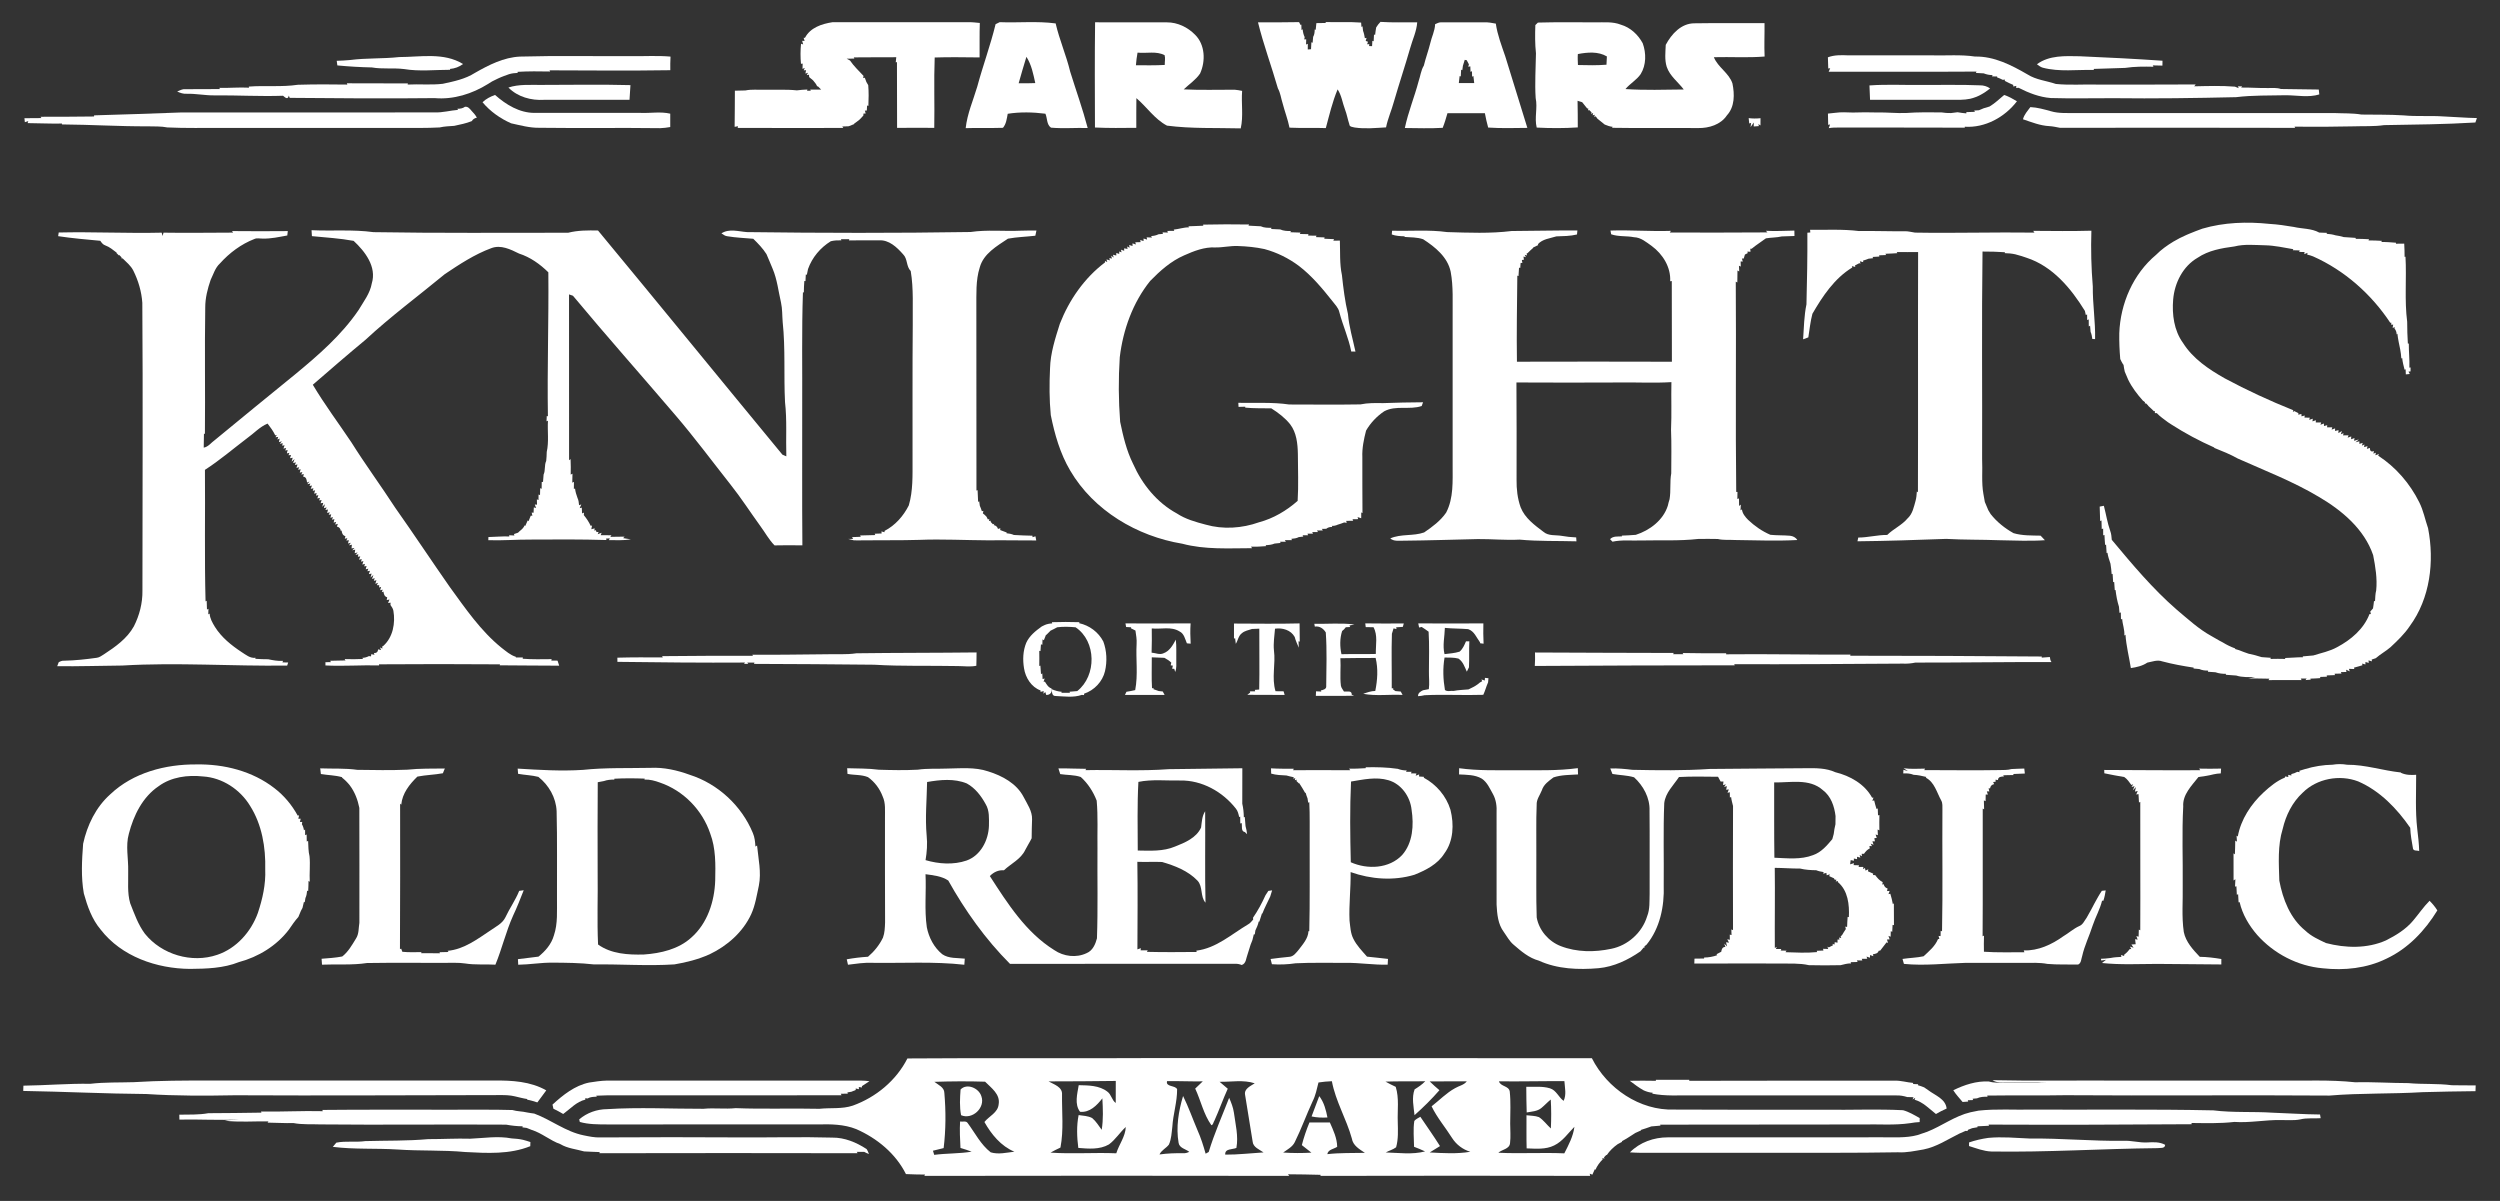 <?xml version="1.0" encoding="UTF-8" ?>
<!DOCTYPE svg PUBLIC "-//W3C//DTD SVG 1.1//EN" "http://www.w3.org/Graphics/SVG/1.1/DTD/svg11.dtd">
<svg width="1553pt" height="746pt" viewBox="0 0 1553 746" version="1.1" xmlns="http://www.w3.org/2000/svg">
<rect x="0" y="0" width="1553" height="746" fill="#333333" stroke="none"/>
<g id="#ffffffff">
<path fill="#ffffff" opacity="1.00" d=" M 823.46 13.69 C 830.81 13.93 838.20 13.46 845.54 14.03 C 845.59 14.71 845.67 16.06 845.72 16.74 L 846.39 16.33 C 846.47 17.04 846.64 18.45 846.73 19.16 C 847.32 20.62 847.57 22.18 847.85 23.72 L 848.91 23.53 C 848.77 24.01 848.50 24.95 848.37 25.42 C 848.72 25.55 849.43 25.80 849.78 25.93 L 849.26 27.52 L 850.61 27.40 L 850.48 28.62 L 852.33 28.66 C 852.37 27.84 852.47 26.20 852.51 25.37 L 853.32 25.63 C 853.37 24.23 853.44 22.82 853.53 21.41 L 854.22 21.73 C 854.37 20.17 854.62 18.62 854.87 17.07 C 855.60 15.79 856.52 14.64 857.56 13.59 C 865.15 14.11 872.77 13.79 880.37 13.87 C 879.99 19.52 877.43 24.64 875.96 30.04 C 872.79 41.08 869.14 51.98 865.94 63.01 C 864.48 68.45 862.12 73.60 861.01 79.13 C 854.53 79.49 847.99 80.17 841.54 79.21 C 840.27 78.83 838.26 78.93 838.19 77.16 C 837.18 74.17 836.68 71.03 835.54 68.08 C 833.95 63.91 833.43 59.33 830.93 55.52 C 827.68 63.25 825.78 71.49 823.60 79.57 C 816.08 79.28 808.55 79.67 801.03 79.30 C 800.00 74.17 798.09 69.29 796.78 64.23 C 795.77 61.13 795.44 57.78 793.83 54.90 C 789.89 41.17 784.88 27.75 781.47 13.88 C 789.96 13.88 798.47 13.92 806.96 13.74 C 807.21 14.19 807.70 15.10 807.94 15.55 L 808.40 15.28 C 808.42 16.13 808.47 17.81 808.49 18.65 L 809.21 18.19 C 809.36 19.87 809.72 21.53 810.47 23.05 C 810.40 23.41 810.26 24.12 810.19 24.47 L 811.42 24.44 C 811.39 25.24 811.34 26.85 811.32 27.66 L 812.42 27.21 C 812.41 28.09 812.39 29.85 812.38 30.74 C 812.89 30.69 813.90 30.61 814.41 30.57 C 814.48 29.14 814.56 27.70 814.63 26.27 L 815.41 26.55 C 815.50 25.34 815.60 24.13 815.72 22.92 C 816.55 21.51 816.68 19.91 816.69 18.30 L 817.32 18.52 C 817.43 17.13 817.57 15.74 817.73 14.36 C 819.66 14.29 821.59 14.26 823.54 14.27 L 823.46 13.69 Z" />
<path fill="#ffffff" opacity="1.00" d=" M 500.05 23.48 C 503.34 17.16 510.47 14.84 517.05 13.81 C 545.35 13.76 573.64 13.81 601.94 13.78 C 604.19 13.76 606.42 14.07 608.66 14.26 C 608.41 21.40 608.59 28.54 608.52 35.67 C 599.23 35.62 589.93 35.38 580.63 35.72 C 580.06 50.28 580.65 64.86 580.36 79.43 C 572.67 79.37 564.97 79.33 557.27 79.45 C 557.24 65.84 557.23 52.21 557.19 38.59 L 556.43 38.72 C 556.53 37.66 556.64 36.61 556.76 35.55 C 547.97 35.66 539.17 35.49 530.37 35.65 L 530.73 36.40 C 529.55 36.42 527.18 36.45 525.99 36.46 C 526.50 36.75 527.53 37.33 528.05 37.62 C 530.40 41.13 533.56 44.04 536.42 47.14 C 536.37 47.48 536.26 48.16 536.20 48.51 L 537.23 48.30 C 537.47 48.95 537.94 50.24 538.17 50.88 C 538.46 51.39 539.06 52.42 539.35 52.93 C 539.70 57.20 539.63 61.50 539.44 65.78 L 538.64 65.53 C 538.59 66.32 538.50 67.89 538.46 68.68 L 537.26 68.69 C 537.38 69.14 537.62 70.06 537.74 70.51 L 536.41 70.52 C 536.38 70.84 536.34 71.49 536.31 71.81 C 535.54 72.59 534.80 73.38 534.08 74.19 C 532.93 75.12 531.77 76.03 530.56 76.86 L 530.54 77.11 C 529.40 77.52 528.29 77.97 527.19 78.44 C 525.86 78.50 524.54 78.55 523.23 78.58 L 523.86 79.48 C 501.98 79.56 480.10 79.51 458.23 79.45 L 458.44 78.41 C 457.92 78.51 456.87 78.70 456.35 78.79 C 456.54 71.31 456.39 63.82 456.51 56.34 C 458.69 56.31 460.86 56.27 463.03 56.19 C 466.96 55.37 471.00 55.88 474.98 55.75 C 481.66 55.88 488.37 55.43 495.03 56.14 C 497.19 55.80 499.38 55.72 501.57 55.61 L 501.35 56.36 L 503.71 56.34 L 503.31 55.64 C 505.57 55.67 507.84 55.64 510.12 55.67 C 509.41 54.97 508.71 54.27 508.03 53.57 L 507.69 53.73 C 507.47 53.32 507.03 52.51 506.82 52.11 C 506.23 51.38 505.66 50.65 505.08 49.92 C 504.28 49.24 503.47 48.56 502.65 47.89 C 502.63 47.52 502.58 46.79 502.55 46.42 L 501.13 46.69 L 501.95 45.19 L 500.30 45.70 C 500.41 45.18 500.64 44.12 500.75 43.60 L 499.27 43.71 L 499.92 42.16 L 498.51 42.79 C 498.54 41.97 498.59 40.32 498.62 39.50 C 498.36 39.53 497.83 39.60 497.57 39.63 C 497.17 35.48 497.19 31.32 497.61 27.17 L 498.92 27.59 C 498.76 27.03 498.46 25.91 498.30 25.35 L 499.82 25.41 C 499.66 24.92 499.35 23.95 499.20 23.47 L 500.05 23.48 Z" />
<path fill="#ffffff" opacity="1.00" d=" M 618.46 15.02 C 619.30 14.61 620.14 14.19 621.00 13.77 C 632.58 14.25 644.22 13.00 655.77 14.55 C 658.12 24.75 662.37 34.38 664.81 44.55 C 668.43 56.21 672.57 67.69 675.67 79.51 C 668.07 79.31 660.45 79.97 652.88 79.30 C 650.09 77.40 650.66 73.43 649.41 70.64 C 641.66 69.66 633.73 69.46 626.00 70.68 C 625.42 73.70 625.10 76.95 623.05 79.40 C 615.33 79.66 607.60 79.33 599.88 79.61 C 600.85 70.68 604.51 62.41 607.05 53.88 C 610.56 40.84 615.27 28.16 618.46 15.02 M 637.61 35.29 C 635.93 40.76 634.33 46.24 632.78 51.74 C 636.22 51.77 639.66 51.77 643.11 51.61 C 641.88 45.97 640.79 40.23 637.61 35.29 Z" />
<path fill="#ffffff" opacity="1.00" d=" M 680.27 13.85 C 695.15 13.92 710.04 13.84 724.93 13.89 C 731.50 13.86 737.82 16.92 742.37 21.57 C 748.64 27.74 749.00 37.99 745.49 45.67 C 742.82 49.61 738.74 52.27 735.33 55.52 C 745.87 56.06 756.43 55.70 766.98 55.73 C 768.53 55.81 770.06 56.19 771.61 56.46 C 770.99 64.21 772.49 72.08 770.74 79.75 C 755.47 79.35 740.11 80.01 724.93 78.04 C 717.26 74.03 712.41 66.47 705.92 60.96 C 705.82 67.11 705.90 73.26 705.87 79.41 C 697.31 79.50 688.74 79.62 680.19 79.21 C 680.12 57.43 680.00 35.64 680.27 13.85 M 705.63 40.54 C 711.60 40.56 717.58 40.68 723.55 40.34 C 723.49 38.34 724.01 36.24 723.46 34.28 C 718.32 31.58 712.20 33.28 706.64 32.69 C 706.17 35.29 705.82 37.91 705.63 40.54 Z" />
<path fill="#ffffff" opacity="1.00" d=" M 891.49 15.03 C 892.62 14.63 893.68 13.85 894.95 13.88 C 903.95 13.84 912.95 13.91 921.96 13.86 C 924.39 13.78 926.80 14.20 929.20 14.67 C 930.21 21.71 932.82 28.40 935.10 35.10 C 939.67 49.87 944.22 64.67 948.79 79.44 C 940.68 79.54 932.55 79.77 924.45 79.24 C 923.62 76.31 922.98 73.32 922.41 70.33 C 914.66 70.28 906.92 70.35 899.17 70.30 C 898.27 73.36 897.41 76.45 896.20 79.41 C 888.40 79.87 880.52 79.59 872.69 79.52 C 874.76 69.63 878.65 60.28 881.22 50.54 C 882.35 47.29 882.67 43.73 884.49 40.75 C 885.61 36.08 887.31 31.58 888.46 26.92 C 889.34 22.91 891.36 19.20 891.49 15.03 M 909.89 37.18 C 909.56 38.42 909.18 39.64 908.76 40.84 C 908.67 41.52 908.48 42.90 908.38 43.59 L 907.65 43.29 C 907.57 44.68 907.50 46.08 907.43 47.47 L 906.71 47.28 C 906.59 48.36 906.34 50.54 906.22 51.62 C 909.40 51.56 912.59 51.56 915.78 51.62 C 915.65 50.51 915.40 48.29 915.27 47.18 L 914.47 47.67 C 914.45 46.81 914.41 45.09 914.39 44.22 L 913.49 44.64 C 913.46 43.79 913.40 42.07 913.37 41.22 L 912.09 41.47 C 912.19 41.10 912.39 40.35 912.49 39.98 C 912.14 39.33 911.45 38.03 911.11 37.38 L 909.89 37.18 Z" />
<path fill="#ffffff" opacity="1.00" d=" M 955.35 14.03 C 967.25 13.68 979.15 13.87 991.05 13.88 C 996.35 13.95 1001.84 13.32 1006.90 15.34 C 1012.79 17.04 1017.65 21.58 1020.48 26.93 C 1022.67 33.06 1022.69 40.36 1019.19 46.03 C 1016.66 49.72 1012.57 51.91 1009.73 55.33 C 1021.79 56.13 1033.88 55.73 1045.96 55.59 C 1042.42 50.91 1037.28 47.24 1035.36 41.49 C 1033.98 37.07 1034.59 32.39 1034.76 27.86 C 1038.35 21.13 1044.36 14.46 1052.60 14.48 C 1067.10 14.24 1081.61 14.45 1096.12 14.37 C 1096.22 21.29 1095.84 28.21 1096.18 35.12 C 1085.70 35.97 1075.15 35.25 1064.65 35.53 C 1067.18 41.88 1074.07 45.31 1076.20 51.86 C 1077.56 58.52 1077.68 66.33 1072.76 71.65 C 1068.91 77.46 1061.60 79.65 1054.96 79.55 C 1037.09 79.41 1019.21 79.70 1001.34 79.39 L 1001.84 78.80 C 1000.07 78.62 998.44 78.06 996.85 77.37 C 995.30 76.18 993.80 74.96 992.31 73.72 C 992.05 73.35 991.53 72.62 991.27 72.25 L 990.35 72.66 L 990.71 71.29 L 989.37 71.62 L 989.68 70.24 L 988.32 70.67 L 988.71 69.83 C 988.33 69.46 987.57 68.71 987.19 68.34 L 986.46 68.62 L 986.69 67.41 L 985.97 67.38 C 984.94 66.05 983.87 64.77 982.83 63.47 C 982.12 63.26 980.70 62.83 979.98 62.61 C 980.02 68.12 980.19 73.63 980.12 79.15 C 971.62 79.72 963.10 79.68 954.60 79.25 C 953.09 73.16 955.26 67.03 953.96 60.94 C 953.35 51.68 954.01 42.38 954.14 33.12 C 953.51 27.29 953.55 21.43 953.76 15.58 C 954.15 15.19 954.95 14.42 955.35 14.03 M 980.16 33.58 C 979.97 35.84 980.14 38.12 980.22 40.39 C 986.12 40.56 992.04 40.65 997.94 40.20 C 998.01 38.49 998.09 36.78 998.20 35.06 C 992.77 31.84 986.11 32.45 980.16 33.58 Z" />
<path fill="#ffffff" opacity="1.00" d=" M 1135.49 35.60 C 1139.49 34.09 1143.80 34.20 1148.01 34.38 C 1165.35 34.41 1182.69 34.38 1200.03 34.39 C 1208.98 34.62 1218.00 33.80 1226.90 35.13 C 1238.74 34.88 1249.56 40.49 1259.55 46.27 C 1264.85 49.63 1271.26 50.16 1277.10 52.15 C 1285.70 53.04 1294.40 52.30 1303.05 52.54 C 1323.35 52.49 1343.66 52.64 1363.96 52.46 L 1363.07 53.62 C 1371.50 53.44 1379.93 53.15 1388.35 53.83 C 1388.94 54.06 1390.10 54.54 1390.69 54.78 L 1390.20 53.63 L 1392.84 53.61 L 1392.17 54.39 C 1397.79 54.31 1403.39 54.80 1409.02 54.69 C 1411.64 54.74 1414.36 54.38 1416.90 55.29 C 1424.74 55.40 1432.58 55.47 1440.42 55.62 C 1440.50 56.38 1440.67 57.90 1440.75 58.66 C 1433.97 60.73 1426.93 59.18 1420.03 59.16 C 1409.69 59.41 1399.33 59.10 1389.05 60.36 C 1363.71 60.95 1338.36 61.30 1313.02 61.00 C 1299.99 60.94 1286.96 61.31 1273.94 60.90 C 1266.90 60.36 1260.17 57.71 1253.95 54.53 C 1253.57 54.56 1252.83 54.62 1252.45 54.65 L 1252.52 53.35 C 1252.06 53.45 1251.13 53.64 1250.66 53.74 L 1250.60 52.73 C 1250.00 52.46 1248.78 51.93 1248.17 51.66 C 1247.23 51.16 1246.30 50.68 1245.36 50.24 L 1245.46 49.44 C 1245.12 49.48 1244.45 49.55 1244.11 49.59 C 1242.96 48.99 1241.78 48.49 1240.59 48.07 L 1240.64 47.52 C 1239.84 47.50 1238.24 47.47 1237.44 47.45 L 1237.79 46.65 C 1235.86 46.65 1234.04 46.28 1232.28 45.57 C 1230.65 45.48 1229.03 45.39 1227.42 45.31 C 1227.52 45.10 1227.71 44.68 1227.81 44.47 C 1197.20 44.69 1166.58 44.48 1135.96 44.58 C 1136.21 44.03 1136.69 42.94 1136.93 42.39 L 1135.71 42.56 C 1135.66 40.24 1135.60 37.92 1135.49 35.60 Z" />
<path fill="#ffffff" opacity="1.00" d=" M 217.42 37.29 C 227.56 35.97 237.83 36.57 247.99 35.45 C 261.19 35.43 275.70 32.40 287.63 39.77 C 285.27 41.58 282.44 42.60 279.49 42.83 L 279.66 43.35 C 270.11 43.36 260.48 44.48 250.99 42.90 C 244.36 42.07 237.59 43.05 230.99 41.89 C 223.84 41.74 216.69 41.32 209.56 40.64 C 209.46 39.92 209.27 38.49 209.17 37.77 C 211.92 37.65 214.68 37.61 217.42 37.29 Z" />
<path fill="#ffffff" opacity="1.00" d=" M 295.04 45.27 C 303.66 40.35 312.89 35.63 323.01 35.15 C 346.00 34.50 369.00 34.99 392.01 34.87 C 400.18 35.01 408.37 34.44 416.53 35.16 C 416.41 37.97 416.31 40.79 416.39 43.61 C 391.38 44.01 366.37 43.76 341.36 43.69 L 341.74 44.42 C 335.00 44.29 328.24 44.23 321.51 44.63 C 321.53 44.79 321.58 45.12 321.60 45.29 C 319.78 45.37 317.95 45.54 316.21 46.09 C 315.16 46.46 314.12 46.83 313.09 47.21 C 310.54 48.14 308.11 49.35 305.70 50.57 C 304.85 51.10 304.00 51.63 303.16 52.16 C 293.30 58.30 281.70 61.97 270.00 60.95 C 239.99 61.28 209.97 61.08 179.96 60.79 C 179.82 60.43 179.54 59.73 179.41 59.37 C 178.81 62.14 177.31 60.73 175.83 59.48 C 161.58 59.98 147.33 59.11 133.07 59.25 C 127.37 59.31 121.74 58.12 116.03 58.25 C 113.92 58.42 111.93 57.72 110.06 56.85 C 111.66 56.19 113.22 55.24 115.01 55.41 C 122.22 55.46 129.42 55.28 136.62 55.33 L 136.24 54.60 C 142.41 54.73 148.57 54.13 154.74 54.47 L 154.54 53.79 C 164.70 53.01 174.95 54.17 185.04 52.66 C 195.27 52.36 205.52 52.36 215.76 52.54 C 215.68 52.34 215.53 51.94 215.46 51.74 C 228.10 51.81 240.74 51.82 253.37 51.82 L 253.23 52.53 C 260.49 52.13 267.80 52.92 275.03 52.06 C 281.91 50.57 289.02 49.13 295.04 45.27 Z" />
<path fill="#ffffff" opacity="1.00" d=" M 1265.34 39.92 C 1272.97 34.23 1282.96 34.79 1291.98 34.95 C 1309.11 35.68 1326.24 36.55 1343.34 37.72 C 1343.31 38.73 1343.30 39.74 1343.30 40.76 C 1341.29 40.73 1339.27 40.68 1337.29 40.61 L 1337.74 41.46 C 1331.86 41.32 1325.95 41.31 1320.13 42.18 C 1313.65 42.47 1307.16 42.53 1300.69 42.81 L 1300.65 43.45 C 1290.08 43.20 1279.32 44.78 1268.96 42.05 C 1267.57 41.68 1266.47 40.70 1265.34 39.92 Z" />
<path fill="#ffffff" opacity="1.00" d=" M 315.82 54.38 C 322.35 52.22 329.29 52.82 336.05 52.75 C 354.58 52.73 373.11 52.39 391.64 52.88 C 391.45 55.92 391.27 58.96 391.05 62.00 C 373.36 62.01 355.68 61.99 337.99 62.01 C 329.97 62.51 321.56 60.22 315.82 54.38 Z" />
<path fill="#ffffff" opacity="1.00" d=" M 1161.31 53.07 C 1172.85 52.25 1184.42 52.98 1195.97 52.75 C 1207.31 52.83 1218.65 52.54 1229.98 53.01 C 1232.20 52.98 1234.44 53.62 1236.26 54.95 C 1232.63 57.90 1228.47 60.31 1223.89 61.35 C 1219.98 62.20 1215.96 61.98 1212.01 62.00 C 1195.22 62.00 1178.44 62.00 1161.67 62.00 C 1161.57 59.02 1161.40 56.05 1161.31 53.07 Z" />
<path fill="#ffffff" opacity="1.00" d=" M 299.75 63.51 C 301.93 61.37 304.68 60.01 307.52 58.97 C 314.29 65.00 322.71 70.15 332.05 70.13 C 339.03 70.15 346.02 70.12 353.00 70.13 C 359.33 70.13 365.67 70.13 372.00 70.13 C 380.67 70.13 389.33 70.13 398.00 70.13 C 404.13 70.39 410.30 69.20 416.36 70.61 C 416.31 73.38 416.34 76.15 416.36 78.92 C 414.27 79.26 412.16 79.59 410.04 79.62 C 385.01 79.29 359.98 79.71 334.95 79.38 C 329.02 79.47 323.24 77.85 317.50 76.60 C 310.75 73.62 304.49 69.21 299.75 63.51 Z" />
<path fill="#ffffff" opacity="1.00" d=" M 1235.88 66.18 C 1239.23 64.22 1242.01 61.45 1245.00 58.99 C 1247.81 59.93 1250.40 61.39 1252.93 62.91 C 1245.40 72.78 1233.12 79.55 1220.49 78.72 L 1220.55 79.31 C 1194.38 79.16 1168.21 79.31 1142.04 79.23 C 1140.02 79.21 1138.01 79.25 1136.04 79.61 C 1136.24 79.04 1136.64 77.89 1136.85 77.32 C 1136.55 77.38 1135.96 77.50 1135.67 77.56 C 1135.63 75.22 1135.58 72.89 1135.52 70.56 C 1137.02 70.41 1138.52 70.24 1140.04 70.08 C 1143.67 69.56 1147.34 69.80 1151.00 69.91 C 1155.99 69.70 1160.99 69.75 1165.99 69.87 C 1171.99 69.72 1177.97 70.43 1183.99 70.20 C 1191.32 69.65 1198.67 69.76 1206.03 69.82 C 1207.99 70.17 1209.99 70.25 1212.01 70.23 C 1213.33 70.02 1214.67 69.85 1216.03 69.72 C 1217.82 70.06 1219.64 70.27 1221.49 70.43 L 1221.49 69.65 C 1223.26 69.60 1225.01 69.50 1226.82 69.47 L 1226.35 68.66 C 1227.10 68.62 1228.58 68.53 1229.32 68.49 C 1230.29 68.07 1231.28 67.65 1232.28 67.25 C 1233.46 66.84 1234.64 66.50 1235.88 66.18 Z" />
<path fill="#ffffff" opacity="1.00" d=" M 288.83 66.33 C 290.82 66.08 291.87 67.63 293.02 68.94 C 294.26 70.18 295.39 71.54 296.23 73.09 C 294.87 73.36 293.75 74.06 293.07 75.24 C 289.56 76.65 285.84 77.38 282.16 78.18 C 279.13 78.42 276.06 78.47 273.09 79.17 C 264.73 79.61 256.36 79.46 248.00 79.48 C 211.31 79.48 174.62 79.48 137.93 79.48 C 126.60 79.40 115.25 79.71 103.93 79.16 C 100.02 78.39 96.01 78.59 92.05 78.48 C 74.17 78.55 56.32 77.42 38.45 77.29 L 38.50 76.75 C 31.39 76.91 24.28 76.52 17.17 76.48 L 17.58 75.23 C 17.04 75.40 15.96 75.73 15.43 75.90 L 15.18 73.43 C 18.71 73.50 22.23 73.29 25.75 73.35 L 25.15 72.54 C 36.24 72.50 47.34 72.55 58.43 72.36 L 58.48 71.66 C 76.33 71.23 94.16 70.48 112.01 69.88 C 164.69 69.83 217.38 69.94 270.06 69.83 C 274.98 70.02 279.71 68.61 284.57 68.25 L 284.09 67.57 C 285.77 67.59 287.45 67.36 288.83 66.33 Z" />
<path fill="#ffffff" opacity="1.00" d=" M 1256.66 74.09 C 1257.42 71.14 1259.52 68.91 1261.27 66.53 C 1265.65 66.74 1269.89 67.95 1274.10 69.12 C 1278.95 70.54 1284.07 70.18 1289.07 70.22 C 1342.73 70.22 1396.39 70.21 1450.06 70.23 C 1455.68 70.50 1461.37 70.21 1466.94 71.16 C 1475.65 71.28 1484.37 71.12 1493.07 71.67 C 1501.37 72.47 1509.71 71.75 1518.03 72.34 C 1524.91 72.60 1531.77 73.24 1538.66 73.34 C 1538.32 74.26 1538.00 75.18 1537.70 76.10 C 1518.82 77.24 1499.90 77.41 1480.98 77.73 C 1474.72 78.66 1468.38 78.25 1462.08 78.49 C 1449.84 78.76 1437.59 78.84 1425.35 78.69 L 1425.75 79.43 C 1377.07 79.25 1328.38 79.37 1279.69 79.40 C 1277.48 78.99 1275.29 78.47 1273.06 78.35 C 1267.35 78.07 1262.01 75.88 1256.66 74.09 Z" />
<path fill="#ffffff" opacity="1.00" d=" M 1086.27 73.37 C 1088.70 73.70 1091.17 73.69 1093.63 73.42 C 1093.59 74.92 1093.58 76.42 1093.60 77.92 L 1092.29 77.08 L 1092.59 78.34 C 1091.52 78.41 1090.46 78.48 1089.42 78.57 L 1089.45 76.10 C 1088.95 76.82 1087.95 78.25 1087.46 78.97 L 1087.78 76.36 L 1086.63 76.71 C 1086.51 75.60 1086.39 74.48 1086.27 73.37 Z" />
<path fill="#ffffff" opacity="1.00" d=" M 1368.09 142.05 C 1381.60 138.08 1395.95 137.64 1409.88 139.09 C 1414.93 139.38 1419.94 140.14 1424.94 140.98 C 1430.14 142.20 1435.96 141.82 1440.70 144.48 C 1442.27 144.52 1443.88 144.60 1445.49 144.65 L 1445.30 145.24 C 1447.14 145.36 1449.03 145.62 1450.83 146.18 C 1452.49 146.44 1454.19 146.73 1455.83 147.27 C 1458.33 147.42 1460.83 147.61 1463.36 147.77 L 1463.33 148.36 C 1466.10 148.31 1468.88 148.50 1471.67 148.62 L 1471.25 149.35 C 1474.04 149.30 1476.85 149.50 1479.66 149.62 L 1479.26 150.34 C 1482.30 150.28 1485.34 150.55 1488.38 150.78 L 1488.35 151.40 C 1490.05 151.35 1491.76 151.35 1493.50 151.34 C 1493.62 154.08 1493.78 156.82 1493.73 159.56 L 1494.29 159.45 C 1495.03 172.93 1493.61 186.53 1495.34 199.93 C 1495.29 204.45 1495.54 208.95 1495.76 213.45 L 1496.35 213.39 C 1496.30 218.39 1496.90 223.37 1496.70 228.37 C 1496.89 228.35 1497.26 228.29 1497.45 228.27 L 1497.43 230.72 C 1497.11 230.75 1496.46 230.81 1496.14 230.84 L 1496.97 232.33 L 1494.50 232.57 C 1494.47 231.78 1494.41 230.20 1494.37 229.40 L 1493.72 229.67 C 1493.13 227.26 1492.44 224.87 1492.25 222.40 L 1491.70 222.72 C 1491.53 220.81 1491.40 218.91 1491.00 217.04 C 1490.34 213.81 1489.60 210.59 1489.27 207.30 L 1488.79 207.75 C 1488.78 206.32 1488.33 205.08 1487.44 204.03 L 1487.76 203.30 L 1486.29 203.64 C 1486.38 203.15 1486.57 202.17 1486.66 201.68 L 1485.37 201.67 L 1485.52 200.48 L 1484.83 200.50 C 1473.10 182.73 1456.39 167.94 1436.88 159.27 C 1435.69 158.79 1434.48 158.43 1433.25 158.18 L 1433.42 157.07 C 1432.93 157.27 1431.94 157.67 1431.44 157.87 L 1431.58 156.54 C 1430.75 156.53 1429.09 156.52 1428.27 156.51 L 1428.56 155.57 C 1427.12 155.52 1425.70 155.48 1424.30 155.44 L 1424.62 154.80 C 1418.79 153.82 1413.00 152.49 1407.07 152.37 C 1400.71 152.24 1394.22 151.52 1387.99 153.10 C 1380.05 154.15 1371.90 155.55 1365.14 160.13 C 1356.01 165.42 1350.83 175.77 1349.97 186.05 C 1349.21 195.34 1350.47 205.26 1356.06 212.99 C 1362.21 222.81 1372.07 229.39 1381.96 235.00 C 1395.77 242.42 1410.05 249.01 1424.59 254.84 L 1424.30 255.97 L 1425.17 255.35 C 1425.82 255.67 1427.11 256.31 1427.75 256.63 L 1427.72 257.62 C 1428.20 257.50 1429.15 257.27 1429.63 257.15 L 1429.70 258.63 C 1430.20 258.50 1431.20 258.25 1431.70 258.12 L 1431.53 259.41 C 1432.36 259.42 1434.00 259.45 1434.83 259.46 L 1434.49 260.82 C 1435.04 260.64 1436.15 260.28 1436.71 260.09 L 1436.49 261.76 C 1437.03 261.58 1438.10 261.23 1438.64 261.05 L 1438.54 262.43 C 1439.38 262.43 1441.07 262.42 1441.92 262.42 L 1441.47 263.87 C 1442.01 263.67 1443.09 263.28 1443.62 263.08 L 1443.65 264.65 C 1444.15 264.52 1445.16 264.25 1445.67 264.12 L 1445.58 265.45 C 1446.39 265.45 1448.01 265.44 1448.82 265.44 L 1448.40 266.90 C 1448.94 266.70 1450.02 266.30 1450.57 266.10 L 1450.52 267.71 C 1451.07 267.59 1452.15 267.34 1452.70 267.21 L 1452.58 269.01 C 1453.13 268.70 1454.23 268.06 1454.78 267.75 L 1454.13 269.78 L 1455.81 269.09 L 1455.52 270.46 C 1456.37 270.45 1458.08 270.42 1458.93 270.41 L 1458.35 271.89 C 1458.91 271.70 1460.04 271.31 1460.60 271.12 L 1460.49 272.86 C 1461.02 272.67 1462.09 272.27 1462.62 272.07 L 1462.34 273.82 L 1465.27 273.00 L 1463.23 274.77 C 1463.83 274.61 1465.04 274.29 1465.65 274.13 L 1465.64 275.74 C 1466.16 275.59 1467.20 275.28 1467.72 275.12 L 1467.19 276.85 L 1468.80 276.11 L 1468.57 277.73 C 1469.10 277.59 1470.16 277.31 1470.69 277.16 L 1470.31 278.83 C 1470.79 278.69 1471.74 278.40 1472.21 278.26 C 1472.16 280.22 1472.99 280.87 1474.72 280.19 L 1474.32 281.80 L 1475.92 281.23 L 1475.57 282.80 C 1476.12 282.61 1477.24 282.23 1477.80 282.03 L 1477.33 283.06 C 1488.27 290.17 1497.07 300.37 1502.85 312.04 C 1505.43 317.13 1506.46 322.79 1508.32 328.14 C 1512.34 348.76 1509.63 371.69 1496.94 388.94 C 1493.64 393.90 1489.28 398.00 1484.97 402.05 C 1482.09 404.54 1478.70 406.34 1475.85 408.86 C 1475.20 409.08 1473.91 409.51 1473.27 409.73 L 1473.46 410.83 C 1472.92 410.69 1471.85 410.39 1471.32 410.24 L 1471.47 411.80 C 1470.96 411.66 1469.94 411.38 1469.42 411.24 L 1469.39 412.76 C 1468.88 412.62 1467.85 412.35 1467.34 412.21 L 1467.53 413.26 C 1465.76 413.73 1464.05 414.37 1462.28 414.74 C 1462.34 414.95 1462.45 415.39 1462.51 415.60 C 1461.67 415.57 1459.98 415.51 1459.13 415.48 L 1459.67 417.07 C 1459.11 416.81 1457.98 416.29 1457.41 416.03 L 1457.59 417.45 C 1456.73 417.46 1455.02 417.48 1454.16 417.49 L 1454.54 418.41 C 1453.08 418.45 1451.64 418.49 1450.22 418.52 L 1450.51 419.37 C 1448.79 419.44 1447.05 419.52 1445.37 419.57 C 1445.39 419.77 1445.43 420.16 1445.45 420.36 C 1444.40 420.40 1442.31 420.48 1441.26 420.51 L 1441.34 421.25 C 1439.29 421.39 1437.23 421.53 1435.22 421.57 L 1435.42 422.20 C 1434.33 422.28 1433.26 422.37 1432.20 422.47 L 1432.85 421.48 C 1431.95 421.49 1430.14 421.52 1429.24 421.53 L 1429.75 422.48 C 1422.89 422.39 1416.03 422.46 1409.18 422.49 L 1409.74 421.60 C 1405.36 421.63 1400.99 421.30 1396.62 421.54 C 1398.01 421.22 1399.41 420.97 1400.84 420.69 C 1396.93 420.52 1392.91 420.90 1389.15 419.64 C 1386.97 419.50 1384.83 419.32 1382.68 419.18 L 1382.75 418.59 C 1380.51 418.60 1378.33 418.37 1376.25 417.61 C 1374.67 417.50 1373.10 417.40 1371.55 417.29 C 1371.60 417.11 1371.68 416.74 1371.72 416.56 C 1369.80 416.64 1367.95 416.37 1366.22 415.61 C 1365.32 415.53 1363.54 415.36 1362.64 415.28 C 1362.65 415.14 1362.67 414.86 1362.68 414.72 C 1356.10 413.73 1349.56 412.55 1343.14 410.83 C 1340.06 409.72 1336.93 411.07 1333.91 411.62 C 1330.89 413.68 1327.24 414.49 1323.69 415.01 C 1322.60 408.10 1320.81 401.27 1320.35 394.27 L 1319.63 394.82 C 1319.95 391.26 1318.49 387.94 1318.30 384.44 L 1317.55 384.77 C 1317.51 383.32 1317.47 381.88 1317.45 380.44 L 1316.63 380.72 C 1316.51 379.44 1316.40 378.16 1316.30 376.90 C 1315.23 373.54 1314.60 370.05 1314.19 366.56 L 1313.69 366.56 C 1313.57 364.89 1313.43 363.23 1313.34 361.57 L 1312.68 361.58 C 1312.56 359.86 1312.45 358.16 1312.36 356.46 L 1311.76 356.67 C 1311.58 354.48 1311.41 352.30 1311.02 350.15 C 1310.30 347.91 1309.47 345.69 1309.15 343.35 L 1308.63 343.57 C 1308.49 341.82 1308.35 340.08 1308.30 338.34 L 1307.70 338.52 C 1307.54 336.45 1307.35 334.37 1307.29 332.30 L 1306.50 332.57 C 1306.48 331.15 1306.47 329.74 1306.48 328.33 L 1305.60 328.67 C 1305.53 326.87 1305.47 325.09 1305.44 323.30 L 1304.61 323.69 C 1304.55 320.68 1304.48 317.69 1304.33 314.69 C 1305.17 314.52 1306.04 314.36 1306.92 314.20 C 1308.29 319.43 1309.10 324.82 1310.91 329.93 C 1311.58 331.65 1311.65 333.50 1311.83 335.32 C 1324.48 350.50 1337.23 365.73 1352.19 378.74 C 1359.16 384.57 1365.84 390.81 1373.87 395.20 C 1375.53 396.18 1377.21 397.15 1378.92 398.10 C 1379.40 398.35 1380.37 398.85 1380.85 399.11 C 1383.24 400.59 1385.77 401.82 1388.42 402.78 L 1388.54 403.19 C 1389.13 403.36 1390.32 403.72 1390.91 403.90 C 1391.88 404.28 1392.87 404.66 1393.88 405.05 C 1394.86 405.38 1395.87 405.73 1396.88 406.10 C 1398.16 406.38 1399.53 406.68 1400.85 407.01 C 1402.21 407.35 1403.56 407.75 1404.92 408.21 C 1406.84 408.38 1408.74 408.52 1410.69 408.62 L 1410.35 409.33 C 1413.42 409.24 1416.50 409.24 1419.59 409.33 L 1419.50 408.75 C 1423.19 408.69 1426.89 408.24 1430.60 408.28 L 1430.45 407.75 C 1432.64 407.60 1434.84 407.41 1437.05 407.17 C 1442.02 405.58 1447.22 404.60 1451.83 402.01 C 1460.40 397.48 1468.38 390.72 1471.93 381.46 L 1472.79 381.48 C 1472.70 381.09 1472.51 380.30 1472.41 379.90 C 1472.84 379.42 1473.69 378.44 1474.11 377.95 C 1474.40 376.40 1474.55 374.83 1474.73 373.27 L 1475.36 373.53 C 1475.54 371.27 1475.49 368.97 1476.09 366.77 C 1476.84 359.41 1475.61 352.05 1474.20 344.85 C 1468.66 328.63 1454.78 317.04 1440.42 308.62 C 1424.45 299.08 1407.07 292.42 1390.13 284.85 C 1385.47 282.23 1380.50 280.22 1375.54 278.25 L 1375.41 277.95 C 1366.30 273.92 1357.47 269.22 1349.09 263.83 C 1348.28 263.31 1347.49 262.80 1346.72 262.29 C 1344.36 260.47 1341.83 258.83 1339.81 256.64 C 1339.50 256.63 1338.89 256.62 1338.58 256.61 L 1338.65 255.41 L 1337.98 255.42 C 1336.86 254.27 1335.67 253.20 1334.49 252.15 L 1334.45 251.93 C 1334.11 251.58 1333.42 250.88 1333.08 250.53 L 1332.34 250.66 L 1332.48 249.86 C 1332.15 249.61 1331.48 249.11 1331.15 248.86 C 1327.61 244.89 1324.35 240.65 1322.02 235.85 C 1321.33 234.17 1320.63 232.51 1319.90 230.86 C 1319.57 229.42 1319.30 227.96 1319.12 226.50 L 1318.91 226.44 C 1318.30 225.30 1317.56 224.23 1317.10 223.04 C 1316.64 217.70 1316.41 212.34 1316.50 206.99 C 1317.15 188.59 1325.12 170.18 1339.37 158.28 C 1342.55 155.06 1346.24 152.43 1350.10 150.09 C 1352.68 148.59 1355.31 147.18 1358.07 146.01 C 1358.56 145.80 1359.55 145.37 1360.05 145.16 C 1362.68 144.03 1365.39 143.06 1368.09 142.05 Z" />
<path fill="#ffffff" opacity="1.00" d=" M 747.40 139.54 C 756.90 139.30 766.40 139.32 775.91 139.46 L 775.55 140.17 C 778.10 140.29 780.64 140.47 783.20 140.57 C 785.26 141.55 787.57 141.52 789.82 141.50 C 789.77 141.69 789.68 142.06 789.64 142.25 C 791.49 142.33 793.35 142.46 795.23 142.51 C 797.33 143.45 799.63 143.56 801.92 143.52 L 801.57 144.27 C 803.67 144.37 805.78 144.47 807.91 144.49 L 807.42 145.34 C 809.21 145.39 810.99 145.46 812.81 145.47 C 812.76 145.69 812.67 146.13 812.62 146.35 C 814.33 146.40 816.05 146.42 817.78 146.41 C 817.71 146.63 817.57 147.08 817.50 147.30 C 819.26 147.38 821.03 147.44 822.82 147.48 C 822.77 147.68 822.68 148.09 822.63 148.30 C 824.65 148.41 826.69 148.51 828.73 148.56 L 828.24 149.52 C 829.59 149.50 830.95 149.48 832.33 149.46 C 832.59 156.61 832.09 163.83 833.60 170.88 C 834.47 179.00 835.49 187.12 837.35 195.08 C 838.04 203.01 840.35 210.64 842.01 218.40 C 841.36 218.39 840.05 218.38 839.40 218.37 C 837.77 210.00 834.18 202.22 832.02 194.00 C 831.46 191.27 829.39 189.29 827.77 187.16 C 821.49 179.25 814.96 171.37 806.90 165.20 C 800.50 160.41 793.20 156.80 785.48 154.72 C 780.06 153.55 774.52 153.01 768.98 152.83 C 764.29 152.62 759.67 153.79 754.98 153.71 C 748.17 153.34 741.67 155.93 735.57 158.64 C 727.39 162.19 720.63 168.23 714.47 174.54 C 703.67 188.02 697.63 204.87 695.60 221.90 C 694.73 235.27 694.81 248.70 695.84 262.06 C 697.70 270.96 699.78 279.94 703.87 288.13 C 709.48 300.83 718.72 312.25 731.03 318.94 C 736.43 322.51 742.76 324.27 748.96 325.90 C 759.79 329.00 771.53 328.20 782.10 324.44 C 791.02 322.08 799.24 317.19 806.10 311.14 C 806.70 301.44 806.26 291.71 806.24 282.00 C 806.11 275.62 805.44 268.76 801.42 263.53 C 798.20 259.53 794.06 256.39 789.74 253.67 C 784.35 253.56 778.93 253.75 773.55 253.22 L 773.54 252.64 C 772.15 252.68 770.76 252.72 769.38 252.76 C 769.35 252.13 769.28 250.86 769.25 250.23 C 779.77 250.49 790.38 249.73 800.83 251.27 C 815.59 251.27 830.36 251.48 845.12 251.21 C 849.69 250.26 854.40 250.34 859.06 250.42 C 867.36 250.14 875.68 249.92 884.00 249.89 C 883.79 250.47 883.36 251.64 883.15 252.22 C 875.60 254.79 867.00 251.59 859.81 255.53 C 855.25 258.60 851.34 262.74 848.60 267.49 C 847.21 272.88 846.05 278.44 846.29 284.04 C 846.37 295.60 846.20 307.16 846.37 318.72 L 845.61 318.31 C 845.60 319.22 845.59 321.03 845.58 321.93 C 845.01 321.75 843.88 321.39 843.32 321.21 L 843.68 322.50 C 842.80 322.51 841.05 322.52 840.18 322.53 L 840.61 323.49 C 839.15 323.52 837.70 323.55 836.26 323.57 L 836.57 324.81 C 836.18 324.74 835.40 324.61 835.01 324.54 C 833.70 325.12 832.32 325.51 830.98 325.93 C 829.83 326.49 828.60 326.73 827.29 326.67 C 827.36 326.84 827.51 327.20 827.59 327.37 C 826.14 327.26 824.89 327.64 823.84 328.49 C 823.16 328.50 821.81 328.53 821.14 328.54 L 821.73 329.51 C 820.82 329.51 819.02 329.53 818.12 329.54 L 818.73 330.51 C 817.84 330.52 816.04 330.52 815.15 330.53 L 815.65 331.49 C 814.77 331.50 813.03 331.53 812.15 331.54 L 812.64 332.50 C 811.77 332.51 810.04 332.52 809.18 332.52 L 809.61 333.32 C 808.91 333.40 807.52 333.56 806.82 333.64 C 805.40 334.43 803.75 334.58 802.18 334.72 L 802.58 335.51 C 801.09 335.53 799.61 335.54 798.14 335.55 L 798.79 336.53 C 797.92 336.53 796.18 336.51 795.31 336.50 C 795.33 336.70 795.37 337.09 795.39 337.29 C 794.48 337.38 792.67 337.57 791.77 337.66 C 790.01 338.41 788.09 338.60 786.22 338.67 L 786.49 339.26 C 783.37 339.52 780.26 339.70 777.14 339.56 L 777.78 340.53 C 763.30 340.57 748.59 341.53 734.45 337.76 C 706.37 333.14 679.35 317.17 664.78 292.27 C 658.55 281.73 655.16 269.81 652.75 257.89 C 651.81 248.26 651.83 238.56 652.28 228.90 C 652.52 219.33 655.53 210.14 658.39 201.09 C 664.20 186.26 673.62 172.68 686.41 163.03 L 686.41 162.12 L 687.84 162.80 L 687.35 161.13 C 687.86 161.28 688.89 161.59 689.40 161.75 L 689.14 160.28 L 690.72 160.64 L 690.27 158.84 L 691.83 160.00 L 691.36 158.25 C 691.87 158.36 692.90 158.60 693.42 158.72 L 693.47 157.13 L 695.28 157.75 C 695.27 157.36 695.26 156.59 695.25 156.21 L 696.71 156.75 L 696.34 155.10 C 696.85 155.28 697.85 155.63 698.36 155.81 L 698.31 154.27 C 698.84 154.36 699.91 154.54 700.44 154.63 L 700.19 153.11 L 701.73 153.90 L 701.42 152.19 C 701.94 152.34 703.00 152.66 703.53 152.81 L 703.49 151.18 C 704.02 151.36 705.09 151.70 705.62 151.88 L 705.24 150.51 C 706.07 150.49 707.72 150.43 708.55 150.41 L 708.30 149.08 C 708.82 149.25 709.85 149.59 710.36 149.76 L 710.38 148.17 C 710.94 148.34 712.04 148.68 712.60 148.84 L 712.30 147.44 C 713.14 147.47 714.81 147.52 715.64 147.55 L 715.05 146.65 C 716.65 146.55 718.24 146.25 719.69 145.52 C 720.37 145.45 721.74 145.33 722.43 145.27 L 722.18 144.36 C 723.01 144.39 724.65 144.45 725.47 144.48 C 725.40 144.22 725.24 143.70 725.16 143.45 C 726.59 143.44 728.02 143.42 729.46 143.39 L 729.14 142.62 C 732.31 142.33 735.33 141.19 738.55 141.24 L 738.28 140.57 C 741.34 140.52 744.40 140.30 747.47 140.21 C 747.45 140.04 747.42 139.71 747.40 139.54 Z" />
<path fill="#ffffff" opacity="1.00" d=" M 1124.42 142.75 C 1134.53 142.87 1144.68 142.28 1154.73 143.52 C 1164.15 143.37 1173.57 143.74 1183.00 143.66 C 1185.24 143.53 1187.40 144.20 1189.62 144.50 C 1214.35 144.93 1239.08 144.15 1263.82 144.50 L 1263.01 143.41 C 1275.06 143.49 1287.12 143.66 1299.17 143.31 C 1298.81 154.87 1299.08 166.46 1300.05 177.98 C 1299.92 188.91 1301.72 199.71 1301.47 210.64 L 1299.76 210.58 C 1299.51 209.07 1299.33 207.56 1298.68 206.17 C 1298.54 204.89 1298.43 203.61 1298.36 202.33 L 1297.55 202.80 C 1297.53 201.33 1297.52 199.87 1297.52 198.42 L 1296.55 198.81 C 1296.54 197.93 1296.52 196.18 1296.51 195.30 L 1295.72 195.71 C 1295.57 195.07 1295.28 193.78 1295.14 193.14 C 1286.50 179.11 1275.09 165.39 1258.90 160.12 C 1257.87 159.76 1256.85 159.42 1255.84 159.09 C 1254.52 158.68 1253.16 158.34 1251.87 157.97 C 1249.72 157.49 1247.52 157.30 1245.35 157.26 L 1245.46 156.69 C 1240.82 156.38 1236.17 156.24 1231.54 156.26 C 1230.97 199.16 1231.44 242.08 1231.29 285.00 C 1231.66 292.29 1230.80 299.70 1232.10 306.91 C 1232.36 308.54 1232.64 310.19 1232.98 311.83 C 1233.68 313.52 1234.38 315.23 1235.13 316.92 C 1235.61 317.73 1236.11 318.55 1236.61 319.37 C 1240.46 324.23 1245.40 328.18 1250.79 331.19 C 1256.22 332.81 1262.01 332.62 1267.63 332.75 C 1268.52 333.67 1269.42 334.61 1270.29 335.58 C 1260.88 336.24 1251.43 335.74 1242.01 335.59 C 1230.99 335.17 1219.96 335.38 1208.95 334.76 C 1190.59 335.41 1172.22 336.08 1153.85 336.25 C 1153.98 335.67 1154.23 334.51 1154.36 333.93 C 1160.41 333.92 1166.28 332.24 1172.34 332.31 C 1176.22 328.47 1181.48 326.26 1185.02 321.99 C 1188.16 319.13 1188.88 314.84 1189.99 310.96 C 1190.49 309.12 1190.62 307.21 1190.74 305.31 L 1191.42 305.79 C 1191.59 256.05 1191.37 206.31 1191.53 156.57 C 1187.09 156.56 1182.66 156.68 1178.24 156.57 L 1178.62 157.28 C 1176.14 157.40 1173.67 157.61 1171.21 157.64 L 1171.67 158.43 C 1170.20 158.49 1168.75 158.55 1167.31 158.60 L 1167.46 159.37 C 1166.02 159.46 1164.61 159.54 1163.21 159.62 L 1163.64 160.39 C 1162.92 160.47 1161.47 160.63 1160.75 160.70 C 1159.63 161.17 1158.50 161.56 1157.36 161.87 L 1157.42 162.84 C 1156.90 162.70 1155.86 162.44 1155.34 162.30 L 1155.75 163.75 L 1154.97 163.51 C 1154.31 163.85 1153.01 164.53 1152.35 164.87 L 1152.48 165.81 C 1151.95 165.69 1150.91 165.44 1150.39 165.32 L 1150.62 166.18 C 1139.62 172.85 1132.20 183.97 1125.87 194.92 C 1124.59 199.72 1124.12 204.68 1123.33 209.58 C 1122.23 209.98 1121.15 210.38 1120.09 210.78 C 1120.60 203.54 1120.68 196.15 1122.17 189.06 C 1122.54 174.23 1122.83 159.40 1122.74 144.56 C 1123.20 144.52 1124.11 144.45 1124.57 144.41 C 1124.53 144.00 1124.46 143.17 1124.42 142.75 Z" />
<path fill="#ffffff" opacity="1.00" d=" M 193.53 143.00 C 206.35 143.61 219.25 142.46 231.98 144.21 C 272.30 144.90 312.64 144.55 352.95 144.58 C 359.01 143.04 365.28 143.07 371.49 143.19 C 409.83 189.48 447.78 236.09 486.04 282.44 C 486.64 282.70 487.86 283.22 488.47 283.48 C 488.11 272.27 488.94 261.01 487.66 249.84 C 486.82 233.25 487.96 216.59 486.20 200.05 C 485.86 195.99 486.04 191.87 485.15 187.88 C 483.53 180.88 482.79 173.62 479.96 166.95 C 478.62 163.95 477.52 160.84 476.13 157.86 C 473.87 154.30 470.92 151.25 467.92 148.32 C 462.59 147.85 457.22 147.66 451.95 146.78 C 450.47 146.69 449.32 145.73 448.15 144.97 C 452.97 141.83 458.77 143.81 464.04 144.18 C 510.34 144.78 556.65 144.86 602.95 144.12 C 613.24 142.58 623.65 143.79 634.00 143.31 C 637.27 143.18 640.56 143.22 643.84 143.20 C 643.60 144.28 643.37 145.35 643.15 146.43 C 637.49 147.09 631.74 147.22 626.14 148.26 C 619.25 152.87 610.95 157.56 608.62 166.14 C 606.05 174.19 606.59 182.73 606.51 191.06 C 606.49 228.95 606.53 266.84 606.57 304.73 C 606.75 304.67 607.10 304.55 607.28 304.49 C 607.37 306.93 607.54 309.36 607.61 311.81 L 608.27 311.38 C 608.37 312.08 608.56 313.47 608.66 314.17 C 609.15 315.26 609.57 316.38 609.92 317.54 L 610.90 317.38 C 610.81 317.76 610.64 318.52 610.55 318.90 C 611.39 319.52 612.17 320.24 612.87 321.04 C 613.07 321.46 613.47 322.28 613.67 322.70 L 614.55 322.39 L 614.31 323.61 L 615.48 323.52 L 615.39 324.20 C 615.75 324.57 616.47 325.32 616.83 325.70 L 617.67 325.36 L 617.34 326.18 C 618.69 326.46 619.56 327.25 619.95 328.57 C 620.31 328.46 621.05 328.24 621.41 328.13 L 621.32 329.27 C 622.68 329.76 624.02 330.31 625.39 330.80 L 625.23 331.25 C 626.79 331.40 628.37 331.67 629.83 332.33 C 633.67 332.50 637.51 332.76 641.36 332.78 L 641.42 333.70 C 641.87 333.56 642.78 333.29 643.23 333.15 C 643.35 333.80 643.59 335.09 643.71 335.73 C 633.82 335.80 623.94 335.50 614.05 335.66 C 599.69 335.59 585.32 334.79 570.96 335.37 C 559.22 335.74 547.46 335.50 535.72 335.66 C 533.93 335.73 532.14 335.74 530.36 335.64 C 529.16 335.36 528.00 335.08 526.83 334.77 C 527.61 334.77 529.17 334.77 529.95 334.77 L 529.30 333.66 C 531.10 333.61 532.90 333.50 534.71 333.45 L 534.28 332.63 C 537.42 332.58 540.57 332.41 543.72 332.38 L 543.35 331.55 C 544.79 331.49 546.24 331.43 547.69 331.39 L 547.54 330.13 C 548.03 330.26 548.99 330.50 549.47 330.62 L 549.49 329.79 C 556.11 326.39 561.21 320.55 564.54 313.97 C 567.21 304.92 566.85 295.34 566.87 286.00 C 566.93 257.99 566.75 229.98 567.00 201.98 C 566.85 190.77 567.61 179.48 565.74 168.37 C 562.85 165.47 563.91 160.80 560.99 157.95 C 557.16 153.61 552.19 148.83 545.93 149.31 C 539.73 149.28 533.54 149.24 527.34 149.35 L 527.59 148.61 C 525.86 148.63 524.13 148.63 522.41 148.61 L 522.66 149.29 C 520.45 149.23 518.25 149.32 516.10 149.85 C 509.60 153.86 504.50 159.92 501.94 167.14 C 501.67 168.32 501.43 169.50 501.22 170.68 L 500.56 170.54 C 500.48 171.90 500.41 173.27 500.36 174.63 C 500.18 174.61 499.83 174.57 499.65 174.55 C 499.49 176.91 499.33 179.27 499.35 181.65 L 498.78 181.66 C 497.98 205.43 498.46 229.21 498.33 252.99 C 498.40 281.58 498.18 310.18 498.44 338.78 C 492.68 338.67 486.91 338.68 481.15 338.80 C 477.62 335.22 475.27 330.75 472.30 326.75 C 466.09 318.19 460.38 309.27 453.79 300.99 C 442.36 286.52 431.38 271.68 419.36 257.69 C 398.28 232.97 376.70 208.69 355.92 183.72 C 355.31 183.51 354.09 183.09 353.48 182.88 C 353.50 217.21 353.56 251.55 353.51 285.88 L 354.44 285.19 C 354.54 288.41 354.65 291.62 354.52 294.84 L 355.62 294.24 C 355.58 296.10 355.55 297.96 355.50 299.82 L 356.54 299.34 C 356.52 300.80 356.50 302.28 356.48 303.75 C 356.66 303.68 357.03 303.53 357.22 303.46 C 357.42 305.46 358.03 307.38 358.72 309.26 C 359.41 310.70 359.58 312.26 359.71 313.84 L 361.10 313.35 C 360.84 313.93 360.33 315.08 360.08 315.65 L 361.41 315.34 C 361.45 316.23 361.54 318.02 361.58 318.92 L 362.79 318.44 C 362.75 318.82 362.68 319.60 362.65 319.98 C 364.34 322.01 365.82 324.24 366.93 326.65 L 367.77 326.47 C 367.66 327.04 367.44 328.18 367.33 328.75 C 367.85 328.62 368.89 328.36 369.41 328.22 L 369.19 329.62 L 370.18 329.36 L 370.54 330.52 L 371.85 330.42 L 371.29 331.86 C 371.90 331.63 373.12 331.17 373.73 330.94 L 373.14 332.46 C 375.37 332.45 377.61 332.51 379.85 332.50 L 379.12 333.50 C 382.07 333.38 385.04 333.43 388.00 333.37 L 387.08 334.29 C 388.29 334.48 390.71 334.84 391.92 335.03 C 387.41 335.82 382.82 335.51 378.26 335.53 L 378.82 334.41 C 378.23 334.46 377.04 334.55 376.45 334.60 C 376.53 334.82 376.69 335.25 376.77 335.47 C 361.02 334.98 345.27 335.09 329.52 335.18 C 320.78 335.14 312.07 335.86 303.34 335.57 C 303.35 335.08 303.38 334.10 303.40 333.61 C 307.72 333.54 312.04 333.07 316.38 333.25 L 316.28 332.49 C 317.37 332.55 318.46 332.60 319.56 332.66 L 319.28 331.76 C 319.91 331.55 321.16 331.12 321.79 330.91 C 322.06 330.65 322.60 330.14 322.87 329.88 C 324.11 328.92 325.31 327.84 325.91 326.34 L 326.30 326.71 C 326.82 325.58 327.32 324.44 327.80 323.30 L 328.35 323.74 C 328.80 322.59 329.26 321.45 329.72 320.31 L 330.71 320.41 C 330.61 319.91 330.39 318.90 330.29 318.40 L 331.45 318.52 C 331.49 317.69 331.57 316.02 331.61 315.19 L 333.01 315.57 C 332.81 315.02 332.42 313.94 332.22 313.39 L 333.59 313.52 C 333.57 312.69 333.53 311.03 333.51 310.20 L 334.52 310.62 C 334.53 309.77 334.54 308.06 334.55 307.20 L 335.46 307.53 C 335.50 306.10 335.54 304.67 335.57 303.25 L 336.47 303.64 C 336.49 302.22 336.51 300.81 336.52 299.40 C 336.72 299.40 337.12 299.39 337.32 299.39 C 337.44 297.86 337.56 296.33 337.68 294.80 C 338.93 292.12 338.03 288.96 339.30 286.33 C 339.50 284.48 339.60 282.63 339.63 280.78 C 341.07 274.40 340.00 267.81 340.39 261.34 L 339.50 261.74 C 339.54 260.89 339.62 259.20 339.66 258.36 L 340.36 258.65 C 339.88 228.82 340.93 199.00 340.63 169.17 C 335.47 164.07 329.38 159.74 322.42 157.51 C 317.16 154.92 311.11 151.88 305.19 154.16 C 294.80 158.00 285.48 164.15 276.33 170.28 C 259.88 183.85 242.68 196.57 227.04 211.08 C 216.00 220.21 205.16 229.62 194.32 239.00 C 201.65 251.32 210.25 262.80 218.23 274.70 C 226.92 288.56 236.63 301.73 245.54 315.45 C 257.02 331.68 267.96 348.28 279.36 364.57 C 289.09 377.94 298.55 391.87 311.52 402.37 C 314.30 404.49 316.99 406.95 320.41 408.00 L 320.47 408.44 C 321.90 408.44 323.34 408.44 324.78 408.43 L 324.71 409.21 C 330.69 409.67 336.69 409.52 342.68 409.46 C 342.64 409.68 342.55 410.12 342.50 410.35 C 343.46 410.36 345.39 410.38 346.35 410.39 C 346.61 411.18 347.11 412.74 347.37 413.52 C 335.05 413.56 322.74 413.30 310.43 413.29 L 310.58 412.69 C 285.52 412.49 260.46 412.51 235.41 412.68 L 235.50 413.35 C 224.39 413.07 213.27 413.95 202.17 413.38 L 202.16 411.36 C 203.30 411.33 204.44 411.31 205.59 411.30 L 205.06 410.48 C 208.25 410.48 211.44 410.26 214.63 410.27 L 214.09 409.42 C 217.92 409.59 221.76 409.51 225.59 409.34 L 225.03 408.66 C 226.52 408.62 227.90 408.25 229.19 407.56 C 229.51 407.61 230.16 407.70 230.48 407.74 L 230.62 406.37 C 231.12 406.47 232.13 406.67 232.63 406.77 L 232.26 405.68 C 233.87 405.77 234.74 404.99 234.90 403.37 C 235.35 403.48 236.27 403.71 236.72 403.82 L 236.07 402.19 L 237.56 402.91 L 237.42 401.63 L 238.18 401.18 C 244.12 395.79 245.68 387.07 244.38 379.44 C 244.16 378.06 243.32 376.93 242.55 375.82 C 242.58 375.45 242.62 374.73 242.64 374.36 L 241.07 374.60 C 241.28 374.06 241.72 372.97 241.94 372.43 L 240.21 372.76 C 240.30 372.33 240.47 371.48 240.55 371.05 C 238.77 370.61 238.43 369.04 238.20 367.48 L 237.15 367.88 L 237.74 366.28 L 236.13 366.65 C 236.28 366.14 236.59 365.11 236.75 364.60 L 235.46 364.97 L 235.61 363.51 L 234.07 363.51 L 234.84 362.04 L 233.13 362.64 C 233.31 362.08 233.68 360.98 233.86 360.43 L 232.21 360.81 L 232.76 359.12 L 231.12 359.69 C 231.33 359.05 231.75 357.78 231.96 357.14 L 230.16 358.77 L 230.84 356.32 L 229.12 356.64 C 229.30 356.13 229.64 355.09 229.82 354.58 L 228.21 354.86 L 228.81 353.27 L 227.15 353.67 C 227.29 353.15 227.58 352.12 227.73 351.60 L 226.24 351.85 L 226.72 350.28 L 225.08 350.69 C 225.25 350.16 225.60 349.09 225.77 348.56 L 224.25 348.91 L 224.74 347.31 L 223.03 347.66 C 223.23 347.15 223.62 346.13 223.81 345.62 L 222.30 345.87 L 222.64 344.29 L 220.78 344.76 L 222.17 343.17 L 220.32 343.67 C 220.41 343.11 220.57 342.00 220.66 341.44 L 218.81 341.87 L 220.22 340.36 L 218.38 340.69 C 218.43 340.11 218.52 338.95 218.57 338.36 L 216.79 338.76 L 217.97 337.17 L 216.14 337.61 C 216.29 337.10 216.59 336.07 216.74 335.56 L 215.15 335.81 L 215.78 334.28 L 214.17 334.68 C 214.27 334.27 214.47 333.47 214.58 333.07 C 212.82 332.61 212.38 331.12 212.21 329.53 L 211.70 329.81 C 211.54 328.31 210.73 327.41 209.27 327.10 C 209.42 326.67 209.73 325.83 209.88 325.41 L 208.21 325.86 L 208.82 324.19 L 207.24 324.65 C 207.37 324.11 207.61 323.03 207.74 322.49 L 206.17 322.84 L 206.88 321.25 L 205.24 321.63 C 205.37 321.09 205.62 320.03 205.74 319.50 L 204.16 319.81 L 204.90 318.23 L 203.21 318.67 C 203.35 318.13 203.62 317.05 203.76 316.51 L 202.12 316.82 L 202.90 315.22 L 201.21 315.68 C 201.37 315.06 201.68 313.82 201.83 313.20 L 200.15 314.84 L 200.81 312.36 L 199.13 312.63 C 199.30 312.13 199.63 311.13 199.80 310.63 L 198.26 310.87 L 198.73 309.31 L 197.11 309.63 C 197.27 309.13 197.60 308.12 197.77 307.61 L 196.25 307.87 L 196.74 306.31 L 195.12 306.63 C 195.28 306.12 195.60 305.09 195.76 304.58 L 194.27 304.91 L 194.73 303.31 L 193.03 303.66 C 193.23 303.15 193.62 302.13 193.81 301.62 L 192.25 301.90 L 192.80 300.37 L 190.90 300.79 L 192.22 299.14 L 190.73 299.73 C 190.49 298.13 190.38 296.28 188.32 296.10 C 188.43 295.70 188.65 294.90 188.76 294.50 L 187.17 294.82 L 187.86 293.23 L 186.21 293.61 C 186.35 293.09 186.63 292.03 186.77 291.50 L 185.19 291.84 L 185.86 290.25 L 184.17 290.65 C 184.33 290.11 184.64 289.05 184.79 288.51 L 183.17 288.85 L 183.84 287.20 L 182.08 287.68 C 182.31 287.05 182.77 285.79 183.00 285.16 L 181.16 286.78 L 181.82 284.35 L 180.15 284.65 C 180.31 284.15 180.62 283.14 180.77 282.64 L 179.22 282.82 L 179.76 281.29 L 178.19 281.68 C 178.31 281.15 178.56 280.09 178.69 279.56 L 177.20 279.86 L 177.75 278.29 L 176.06 278.67 C 176.24 278.16 176.61 277.13 176.79 276.62 L 175.28 276.85 L 175.65 275.29 L 173.79 275.73 L 175.12 274.14 L 173.26 274.65 C 173.38 274.10 173.62 273.00 173.74 272.45 L 172.30 273.07 L 172.81 271.44 L 171.10 271.62 L 171.95 270.30 L 170.97 270.41 C 169.72 267.78 168.00 265.41 166.22 263.13 C 161.30 265.17 157.73 269.24 153.45 272.25 C 144.77 278.84 136.48 285.96 127.31 291.87 C 127.54 319.11 126.98 346.36 127.69 373.58 L 128.40 373.22 C 128.42 375.03 128.50 376.84 128.57 378.66 L 129.49 378.17 C 129.47 379.04 129.41 380.78 129.38 381.64 L 130.24 381.17 C 130.39 384.20 131.97 386.88 133.51 389.42 C 137.58 395.94 143.70 400.85 150.04 405.04 C 152.73 406.73 155.39 409.09 158.82 408.61 L 158.53 409.24 C 161.21 409.39 163.90 409.59 166.59 409.53 C 169.63 410.17 172.69 410.72 175.82 410.55 L 175.46 411.47 C 176.35 411.49 178.13 411.53 179.02 411.55 C 178.86 412.03 178.55 412.98 178.40 413.45 C 144.29 413.94 110.11 411.39 76.04 413.43 C 62.54 413.56 49.04 413.99 35.53 413.86 C 35.77 413.24 36.24 411.99 36.48 411.36 C 37.56 410.79 38.70 410.30 39.95 410.43 C 46.71 410.29 53.45 409.55 60.15 408.61 C 61.82 408.41 63.15 407.30 64.55 406.47 C 71.67 401.81 78.96 396.68 83.17 389.07 C 86.65 382.21 88.60 374.59 88.48 366.87 C 88.47 307.28 88.84 247.69 88.41 188.11 C 87.94 181.14 85.92 174.32 82.81 168.08 C 81.27 165.03 78.56 162.86 76.18 160.50 L 75.49 160.50 L 75.51 159.87 C 75.16 159.51 74.47 158.80 74.13 158.44 L 73.82 158.64 C 73.46 158.28 72.75 157.57 72.39 157.21 L 72.46 156.94 C 70.23 155.26 68.09 153.40 65.42 152.45 C 63.98 151.99 63.10 150.77 62.30 149.58 C 53.56 148.77 44.81 148.01 36.13 146.71 C 36.21 146.14 36.38 145.00 36.47 144.43 C 57.78 143.92 79.11 145.05 100.43 144.53 L 101.00 146.60 L 101.57 144.53 C 115.98 144.77 130.41 144.52 144.82 144.50 L 144.13 143.54 C 155.68 143.67 167.23 143.65 178.78 143.55 C 178.67 144.46 178.56 145.37 178.47 146.28 C 173.38 147.19 168.28 148.38 163.07 148.21 C 161.40 148.25 159.64 147.72 158.06 148.45 C 149.80 151.65 142.50 157.10 136.61 163.67 C 133.63 166.39 132.58 170.36 130.85 173.86 C 128.96 179.37 127.48 185.12 127.50 190.99 C 127.08 217.18 127.55 243.37 127.29 269.56 L 126.69 269.37 C 126.70 272.27 126.58 275.17 126.55 278.08 C 129.46 277.56 131.15 274.99 133.44 273.38 C 150.06 259.62 166.81 246.03 183.53 232.39 C 197.90 220.52 212.21 208.10 222.76 192.58 C 225.90 187.27 229.88 182.26 230.96 176.03 C 234.11 165.75 226.77 156.19 219.67 149.62 C 211.11 148.04 202.41 147.53 193.76 146.69 C 193.70 145.77 193.59 143.92 193.53 143.00 Z" />
<path fill="#ffffff" opacity="1.00" d=" M 864.77 143.31 C 876.14 143.65 887.63 142.60 898.92 144.17 C 912.27 144.57 925.72 145.15 939.01 143.51 C 952.63 143.43 966.25 143.10 979.88 143.16 C 979.82 143.78 979.70 145.04 979.63 145.66 C 975.43 146.69 971.09 146.69 966.80 146.84 C 962.83 148.10 958.25 148.44 955.31 151.72 L 955.56 152.23 C 954.49 152.75 953.42 153.26 952.36 153.76 L 952.41 153.98 C 951.19 155.02 950.02 156.12 948.92 157.26 L 948.33 157.46 L 948.61 158.68 L 947.17 158.32 L 947.89 159.78 L 946.38 159.36 C 946.45 159.85 946.59 160.83 946.66 161.32 L 945.38 161.52 C 945.45 161.98 945.61 162.90 945.69 163.36 L 944.61 163.32 C 944.55 164.11 944.43 165.69 944.37 166.48 L 943.62 166.24 C 943.51 167.99 943.40 169.74 943.29 171.49 L 942.56 171.21 C 942.39 189.04 942.05 206.87 942.32 224.70 C 974.40 224.63 1006.49 224.59 1038.58 224.71 C 1038.52 208.00 1038.56 191.29 1038.51 174.58 L 1037.52 174.73 C 1037.99 165.95 1032.89 157.84 1026.01 152.77 C 1022.68 150.44 1019.35 147.49 1015.07 147.36 C 1010.38 146.43 1005.41 147.14 1000.86 145.54 C 1000.76 144.96 1000.54 143.80 1000.43 143.22 C 1012.94 142.79 1025.45 143.85 1037.97 143.41 L 1037.25 144.45 C 1057.46 144.56 1077.69 144.46 1097.91 144.37 L 1097.00 143.37 C 1102.88 143.70 1108.77 143.35 1114.67 143.24 C 1114.68 144.08 1114.71 145.76 1114.72 146.60 C 1112.10 146.63 1109.49 146.73 1106.88 146.87 C 1103.62 147.61 1100.25 147.51 1096.98 148.06 C 1094.07 150.27 1090.92 152.15 1088.14 154.51 L 1087.28 154.53 C 1087.31 155.00 1087.37 155.93 1087.40 156.40 C 1086.92 156.37 1085.96 156.30 1085.48 156.27 L 1085.68 157.24 C 1085.24 157.46 1084.38 157.91 1083.94 158.13 C 1083.76 158.75 1083.39 159.99 1083.21 160.61 L 1082.07 160.58 C 1082.21 161.05 1082.49 161.99 1082.62 162.47 L 1081.29 162.41 C 1081.31 163.21 1081.34 164.80 1081.36 165.60 L 1080.23 165.07 C 1080.27 165.96 1080.36 167.75 1080.40 168.64 L 1079.32 168.02 C 1079.33 170.51 1079.26 173.00 1079.22 175.49 L 1078.26 174.96 C 1078.59 218.51 1078.02 262.07 1078.54 305.61 C 1078.74 305.60 1079.12 305.58 1079.32 305.58 C 1079.30 306.67 1079.26 308.86 1079.24 309.96 L 1080.25 309.61 C 1080.27 311.16 1080.29 312.72 1080.32 314.29 L 1081.41 313.47 C 1081.36 314.35 1081.24 316.12 1081.19 317.01 L 1082.09 316.42 C 1082.39 319.04 1084.14 321.12 1085.93 322.94 C 1089.97 326.78 1094.63 330.02 1099.77 332.22 C 1103.82 332.64 1107.90 332.45 1111.96 332.80 C 1113.77 333.01 1115.52 333.82 1116.48 335.46 C 1103.67 336.16 1090.82 335.61 1078.00 335.46 C 1074.35 335.23 1070.64 335.67 1067.06 334.82 C 1063.02 334.72 1058.98 334.75 1054.94 334.80 C 1043.04 336.13 1030.99 335.47 1019.03 335.75 C 1013.24 335.94 1007.38 335.25 1001.68 336.50 C 1001.30 336.11 1000.54 335.32 1000.16 334.93 C 1002.06 332.88 1005.00 333.35 1007.52 333.21 L 1007.49 332.72 C 1010.37 332.66 1013.26 332.44 1016.15 332.24 C 1024.83 329.47 1033.24 323.12 1036.05 314.15 C 1036.35 312.78 1036.70 311.42 1037.14 310.09 C 1038.04 304.77 1037.21 299.33 1038.18 294.05 C 1038.20 285.03 1038.42 276.00 1038.05 267.00 C 1038.49 257.13 1038.07 247.25 1038.28 237.38 C 1027.53 238.05 1016.77 237.43 1006.02 237.60 C 984.68 237.76 963.35 237.65 942.01 237.59 C 942.10 257.73 942.18 277.88 942.09 298.02 C 942.02 303.80 942.65 309.66 944.62 315.13 C 947.24 321.85 953.32 326.25 958.88 330.43 C 961.95 333.03 966.25 332.25 969.95 332.85 C 972.97 333.40 976.04 333.71 979.13 333.84 C 979.17 334.45 979.25 335.67 979.29 336.27 C 967.52 335.92 955.71 336.33 943.97 335.21 C 935.31 335.67 926.66 334.80 918.00 334.87 C 902.66 335.23 887.31 335.73 871.97 335.88 C 869.12 335.77 865.95 336.50 863.62 334.46 C 870.30 331.51 877.90 333.16 884.67 330.75 C 889.74 327.30 894.87 323.52 898.37 318.40 C 903.06 309.35 902.34 298.85 902.38 288.97 C 902.38 258.32 902.38 227.67 902.38 197.02 C 902.28 187.62 902.90 178.14 901.17 168.85 C 899.29 159.69 891.49 153.41 884.04 148.61 C 880.34 147.34 876.38 147.49 872.54 147.19 L 872.50 146.79 C 869.81 146.71 867.09 146.60 864.56 145.65 C 864.61 145.06 864.71 143.90 864.77 143.31 Z" />
<path fill="#ffffff" opacity="1.00" d=" M 653.63 387.26 C 653.57 387.07 653.47 386.70 653.42 386.51 C 659.13 386.29 664.86 386.34 670.57 386.50 L 670.35 387.12 C 676.76 388.50 682.38 392.70 685.39 398.53 C 687.54 404.34 687.82 410.86 686.44 416.88 C 684.92 423.41 679.75 428.83 673.44 430.92 L 673.41 431.80 C 673.07 431.77 672.39 431.70 672.05 431.66 C 666.90 433.47 661.17 432.60 655.81 432.36 C 653.37 432.49 653.48 429.81 653.37 428.13 C 655.32 428.99 657.40 429.59 659.54 429.75 L 659.33 430.35 C 661.10 430.31 662.87 430.31 664.65 430.35 L 664.41 429.71 C 665.98 429.58 667.59 429.44 669.18 429.30 C 681.28 419.77 681.15 398.36 668.16 389.68 C 664.36 389.32 660.54 389.20 656.75 389.66 C 655.36 390.44 653.92 391.13 652.50 391.82 L 652.31 392.07 C 651.55 392.80 650.80 393.55 650.07 394.31 L 649.72 394.47 C 649.29 395.56 648.86 396.64 648.44 397.74 L 647.62 397.17 C 647.59 398.01 647.53 399.70 647.50 400.54 L 646.64 400.26 C 646.57 401.31 646.41 403.41 646.34 404.46 L 645.59 404.30 C 645.66 407.43 645.64 410.57 645.59 413.71 L 646.29 413.50 C 646.41 415.26 646.55 417.01 646.67 418.79 L 647.47 418.31 C 647.52 419.20 647.61 420.97 647.66 421.85 L 648.94 421.48 C 648.78 422.00 648.44 423.03 648.27 423.54 L 649.09 423.44 C 650.15 425.11 651.15 427.02 653.20 427.66 C 653.79 430.03 652.36 431.77 649.91 431.71 L 649.36 429.90 L 648.17 430.94 L 648.35 429.31 C 647.86 429.43 646.88 429.67 646.39 429.79 L 646.37 428.89 C 640.67 426.84 637.00 420.94 636.12 415.12 C 635.25 409.88 635.46 404.28 637.49 399.33 C 639.47 394.94 643.35 391.89 647.15 389.15 C 647.63 388.92 648.59 388.45 649.07 388.22 C 650.52 387.61 652.04 387.33 653.63 387.26 Z" />
<path fill="#ffffff" opacity="1.00" d=" M 699.14 387.26 C 712.63 387.32 726.12 387.35 739.61 387.24 C 739.30 391.44 739.41 395.65 739.64 399.85 C 739.06 399.80 737.88 399.69 737.30 399.64 C 736.15 397.00 735.59 393.60 732.72 392.24 C 727.53 388.96 721.21 391.01 715.47 390.39 C 715.59 395.40 715.50 400.42 715.37 405.43 C 717.82 405.58 720.36 406.96 722.76 405.82 C 726.53 404.47 728.65 400.70 730.40 397.35 C 730.94 401.53 730.61 405.76 730.71 409.97 C 730.64 412.45 731.03 415.06 730.03 417.42 L 729.46 415.48 L 728.14 415.42 C 728.25 414.93 728.48 413.97 728.59 413.49 L 727.22 413.31 C 727.32 412.89 727.51 412.05 727.61 411.63 C 726.34 410.39 724.84 409.45 723.29 408.64 C 720.68 408.58 718.08 408.42 715.49 408.33 C 715.55 414.75 715.24 421.17 715.64 427.59 L 716.62 427.31 L 716.46 428.10 C 717.57 428.46 718.68 428.85 719.79 429.27 C 720.41 429.34 721.66 429.47 722.29 429.54 C 722.58 430.08 723.17 431.17 723.47 431.71 C 715.25 431.69 707.03 431.68 698.81 431.71 C 699.04 431.22 699.51 430.23 699.75 429.73 C 701.56 429.43 703.38 429.14 705.18 428.69 C 707.02 419.20 705.52 409.53 706.06 399.97 C 706.26 397.19 705.72 394.44 705.34 391.70 C 704.39 391.22 703.44 390.74 702.51 390.26 L 702.70 389.67 C 701.91 389.63 700.33 389.54 699.54 389.50 C 699.44 388.94 699.24 387.82 699.14 387.26 Z" />
<path fill="#ffffff" opacity="1.00" d=" M 766.55 387.35 C 780.13 387.39 793.72 387.61 807.30 387.26 C 807.32 391.03 807.36 394.81 807.41 398.58 L 806.64 398.36 C 806.68 399.35 806.76 401.34 806.80 402.34 C 805.89 400.14 804.85 397.98 804.26 395.67 C 801.88 391.35 796.67 389.86 792.04 390.54 C 791.68 395.02 790.92 399.52 791.38 404.04 C 792.50 412.47 789.83 421.08 792.35 429.38 C 794.01 429.36 795.70 429.39 797.37 429.44 C 797.53 430.00 797.86 431.14 798.02 431.70 C 790.27 431.56 782.53 431.77 774.79 431.58 C 775.24 431.25 776.15 430.59 776.60 430.26 L 776.39 429.49 C 777.22 429.47 778.89 429.45 779.72 429.43 L 779.49 428.55 C 780.17 428.50 781.54 428.39 782.22 428.34 C 782.50 415.73 782.21 403.13 782.28 390.53 C 780.75 390.60 779.24 390.67 777.74 390.72 C 775.59 391.47 773.21 391.82 771.45 393.36 C 769.30 394.94 769.02 397.82 767.68 399.96 C 767.57 399.07 767.36 397.28 767.25 396.39 L 766.55 396.77 C 766.60 393.63 766.55 390.49 766.55 387.35 Z" />
<path fill="#ffffff" opacity="1.00" d=" M 816.45 387.51 C 824.75 387.65 833.14 386.89 841.40 387.92 C 840.61 388.08 839.04 388.40 838.26 388.56 L 838.74 389.50 C 838.06 389.54 836.69 389.61 836.01 389.64 C 835.37 390.55 834.60 391.33 833.72 392.00 C 832.25 396.63 832.30 401.68 833.31 406.39 C 840.42 406.20 847.55 406.44 854.67 406.23 C 854.52 400.72 856.00 394.66 853.22 389.63 C 851.59 389.60 849.99 389.56 848.39 389.56 C 848.32 388.98 848.17 387.82 848.10 387.25 C 856.08 387.39 864.06 387.32 872.04 387.29 C 871.89 387.82 871.58 388.89 871.43 389.42 C 870.05 389.52 868.67 389.61 867.30 389.68 L 867.51 390.79 C 867.05 390.68 866.14 390.45 865.68 390.34 C 865.42 391.18 864.91 392.85 864.65 393.69 C 864.28 405.00 864.64 416.32 864.55 427.63 L 865.54 427.49 L 865.33 428.20 C 865.70 428.47 866.44 429.02 866.82 429.30 C 867.91 429.39 869.02 429.49 870.15 429.59 C 870.43 430.11 871.00 431.16 871.28 431.69 C 863.14 431.28 854.85 432.50 846.83 431.00 C 849.26 430.16 851.70 429.25 854.32 429.21 C 855.68 422.46 856.18 415.47 854.54 408.72 C 847.24 408.77 839.95 408.70 832.65 408.89 C 833.03 414.59 832.26 420.32 832.98 426.00 C 833.22 427.36 834.22 428.40 834.88 429.59 C 836.65 429.82 839.89 428.65 839.68 431.57 C 840.04 431.72 840.76 432.02 841.12 432.17 C 833.21 432.39 825.31 432.23 817.40 432.26 C 817.43 431.31 817.47 430.37 817.52 429.44 C 818.35 429.48 820.01 429.56 820.84 429.60 L 820.45 428.92 C 821.93 428.59 824.13 428.12 823.85 426.10 C 823.95 415.03 824.35 403.93 823.58 392.88 C 822.10 390.44 819.70 388.78 816.77 389.24 C 816.69 388.81 816.53 387.94 816.45 387.51 Z" />
<path fill="#ffffff" opacity="1.00" d=" M 881.02 387.25 C 894.50 387.34 907.99 387.33 921.47 387.25 C 921.40 391.45 921.36 395.66 921.60 399.86 C 921.06 399.80 920.00 399.66 919.46 399.59 L 919.39 399.03 C 917.16 396.06 915.88 392.11 912.02 390.82 C 907.21 390.41 902.36 390.53 897.55 390.04 C 897.43 395.47 896.02 400.94 897.33 406.34 C 900.46 405.95 903.68 405.78 906.71 404.80 C 908.65 403.13 909.68 400.72 910.66 398.41 C 911.18 398.40 912.23 398.38 912.75 398.37 C 912.49 403.76 912.79 409.16 912.52 414.54 C 912.19 415.22 911.52 416.57 911.19 417.24 C 909.86 414.32 908.80 410.97 905.99 409.11 C 903.17 408.34 900.22 408.56 897.35 408.45 C 896.21 415.12 896.45 421.98 897.60 428.64 C 899.12 429.84 901.26 428.97 903.06 429.20 C 906.07 428.58 909.18 428.56 912.25 428.25 C 914.21 427.28 916.23 426.39 917.99 425.05 C 918.79 424.26 919.71 423.64 920.74 423.17 L 920.26 422.07 C 920.78 422.24 921.81 422.58 922.33 422.74 L 922.45 421.09 L 924.63 421.31 C 924.57 421.96 924.45 423.25 924.40 423.90 C 923.25 426.41 922.60 429.12 921.42 431.62 C 909.27 432.03 897.11 431.28 884.97 431.87 C 883.61 432.19 882.25 432.40 880.88 432.47 C 880.83 430.44 882.41 429.56 883.98 428.79 C 885.17 428.54 886.37 428.30 887.59 428.09 C 888.07 424.42 887.59 420.72 887.65 417.04 C 887.67 408.82 887.96 400.60 887.45 392.40 C 886.06 391.35 884.61 390.40 883.16 389.46 C 882.76 389.55 881.95 389.74 881.55 389.83 C 881.41 389.19 881.15 387.90 881.02 387.25 Z" />
<path fill="#ffffff" opacity="1.00" d=" M 512.95 406.43 C 519.30 406.20 525.70 406.79 532.01 405.82 C 556.89 405.49 581.77 405.58 606.64 405.29 C 606.58 408.05 606.64 410.81 606.50 413.57 C 602.71 414.38 598.83 413.77 595.00 413.76 C 577.67 413.40 560.31 413.98 543.00 412.92 C 518.11 412.67 493.22 412.47 468.33 412.41 L 468.73 411.63 C 467.59 411.62 465.31 411.60 464.17 411.59 L 464.82 412.38 L 462.23 412.39 L 462.76 411.58 C 436.35 411.76 409.94 411.47 383.54 411.14 C 383.53 410.49 383.52 409.19 383.51 408.55 C 392.90 408.28 402.30 408.34 411.69 408.40 L 411.33 407.60 C 430.12 407.35 448.92 407.38 467.72 407.40 L 467.39 406.70 C 482.57 406.87 497.76 406.53 512.95 406.43 Z" />
<path fill="#ffffff" opacity="1.00" d=" M 953.54 405.33 C 982.27 405.41 1011.00 405.62 1039.72 405.62 L 1039.33 406.37 C 1041.46 406.33 1043.60 406.33 1045.76 406.40 L 1045.25 405.65 C 1054.26 405.83 1063.29 405.86 1072.31 405.81 L 1072.28 406.46 C 1098.02 406.16 1123.77 406.77 1149.52 406.64 L 1149.36 407.34 C 1189.02 407.34 1228.69 407.50 1268.36 407.83 L 1268.30 408.52 C 1269.98 408.38 1271.67 408.27 1273.38 408.14 C 1273.52 409.22 1273.65 410.37 1274.37 411.27 C 1246.19 411.18 1218.01 411.64 1189.83 411.60 C 1187.24 412.16 1184.60 412.36 1181.97 412.24 C 1147.07 412.43 1112.18 412.75 1077.29 412.59 L 1077.61 413.29 C 1036.22 413.24 994.82 413.50 953.42 413.69 C 953.59 410.90 953.65 408.11 953.54 405.33 Z" />
<path fill="#ffffff" opacity="1.00" d=" M 68.51 493.42 C 82.71 479.94 102.81 474.72 121.99 474.86 C 139.14 474.56 156.78 478.97 170.48 489.62 C 176.44 494.18 181.35 500.06 184.93 506.65 L 185.78 506.51 C 185.67 507.04 185.44 508.10 185.33 508.63 L 186.80 508.57 C 186.67 509.08 186.43 510.10 186.31 510.61 L 187.76 510.57 C 187.70 510.93 187.59 511.65 187.54 512.01 C 188.23 513.17 188.65 514.44 188.80 515.80 L 189.52 515.29 C 189.52 516.17 189.53 517.94 189.54 518.82 L 190.48 518.38 C 190.51 519.84 190.54 521.31 190.56 522.78 L 191.40 522.35 C 191.59 525.54 191.50 528.78 192.28 531.92 C 192.80 537.19 192.13 542.48 192.42 547.77 L 191.65 547.21 C 191.65 549.32 191.55 551.44 191.44 553.55 L 190.78 553.26 C 190.64 554.82 190.43 556.42 189.73 557.86 C 189.62 558.52 189.41 559.82 189.30 560.48 L 188.77 560.33 C 188.53 561.54 188.25 562.74 187.93 563.93 C 187.68 564.41 187.16 565.38 186.91 565.86 C 186.42 567.11 185.88 568.35 185.36 569.59 C 183.15 572.04 181.32 574.77 179.46 577.48 C 171.83 587.51 160.54 594.42 148.43 597.65 C 138.84 601.50 128.23 601.79 118.02 601.88 C 97.36 601.73 75.48 594.23 62.51 577.43 C 57.09 571.01 54.29 562.99 52.08 555.01 C 50.26 544.82 50.87 534.39 51.64 524.13 C 54.16 512.57 59.57 501.38 68.51 493.42 M 98.57 488.37 C 88.55 495.10 82.97 506.56 80.04 517.94 C 77.93 525.50 79.82 533.33 79.63 541.01 C 79.78 547.72 78.97 554.57 80.88 561.11 C 83.46 567.61 85.78 574.36 90.00 580.02 C 100.42 593.01 119.18 598.56 134.97 593.13 C 146.88 589.13 155.97 578.81 160.17 567.17 C 163.09 558.45 165.15 549.30 164.76 540.05 C 165.11 526.43 162.74 512.27 155.36 500.60 C 149.19 490.41 138.08 483.05 126.08 482.33 C 116.61 481.31 106.43 482.61 98.57 488.37 Z" />
<path fill="#ffffff" opacity="1.00" d=" M 1431.88 477.75 C 1437.43 476.08 1443.18 475.14 1448.98 475.04 C 1451.96 474.54 1455.02 474.53 1458.01 475.06 C 1469.35 474.99 1480.19 478.68 1491.39 479.86 L 1491.55 480.10 C 1494.50 481.48 1497.70 481.54 1500.91 481.30 C 1500.96 492.47 1500.30 503.69 1501.58 514.83 C 1502.13 519.43 1502.67 524.04 1502.80 528.68 C 1501.57 528.13 1499.50 528.81 1498.97 527.26 C 1498.22 522.94 1497.39 518.62 1497.24 514.23 C 1488.99 502.28 1478.42 491.27 1464.90 485.41 C 1453.35 481.00 1439.25 483.62 1430.43 492.42 C 1423.99 498.34 1419.98 506.46 1418.02 514.89 C 1414.78 525.30 1415.62 536.32 1415.91 547.05 C 1418.07 558.59 1422.63 570.45 1432.01 578.06 C 1435.68 581.59 1440.34 583.67 1444.88 585.82 C 1457.01 589.00 1470.47 589.37 1482.12 584.20 C 1488.31 581.08 1494.43 577.36 1498.95 571.99 C 1502.44 567.89 1505.43 563.38 1509.25 559.56 C 1511.04 561.38 1512.74 563.34 1514.07 565.56 C 1506.42 578.11 1495.86 589.27 1482.40 595.55 C 1470.23 601.53 1456.26 602.97 1442.90 601.50 C 1427.36 600.16 1412.53 592.44 1402.20 580.82 C 1397.10 574.95 1392.98 568.03 1391.25 560.39 C 1391.09 560.43 1390.77 560.51 1390.61 560.55 C 1390.51 558.84 1390.41 557.15 1390.32 555.46 L 1389.52 555.86 C 1389.43 554.07 1389.34 552.32 1389.26 550.55 L 1388.40 550.78 C 1388.47 549.24 1388.54 547.70 1388.63 546.18 L 1387.49 546.96 C 1387.52 541.33 1387.45 535.71 1387.47 530.09 L 1388.32 530.72 C 1388.39 527.88 1388.54 525.03 1388.54 522.19 L 1389.58 522.83 C 1389.53 521.90 1389.41 520.04 1389.36 519.11 L 1390.11 519.64 C 1392.04 508.96 1398.32 499.51 1406.17 492.21 C 1410.12 488.59 1414.32 485.08 1419.34 483.05 L 1419.60 482.30 C 1420.07 482.40 1421.02 482.59 1421.49 482.69 L 1421.44 481.34 C 1421.94 481.44 1422.94 481.64 1423.44 481.74 L 1423.35 480.86 C 1424.66 480.59 1425.92 480.12 1427.10 479.45 C 1427.45 479.51 1428.15 479.63 1428.50 479.69 L 1428.34 478.82 C 1429.52 478.52 1430.70 478.16 1431.88 477.75 Z" />
<path fill="#ffffff" opacity="1.00" d=" M 198.92 477.30 C 206.58 477.61 214.32 477.15 221.92 478.22 C 232.30 478.35 242.69 478.58 253.07 478.13 C 260.79 477.29 268.57 477.52 276.33 477.39 C 275.91 478.37 275.51 479.36 275.11 480.35 C 269.87 481.31 264.51 481.39 259.27 482.43 C 254.41 487.17 249.88 492.83 249.26 499.87 L 248.55 499.22 C 248.56 529.34 248.65 559.46 248.45 589.58 L 249.21 589.30 C 249.39 589.78 249.75 590.76 249.93 591.25 C 253.87 591.64 257.86 591.51 261.82 591.45 L 261.62 592.13 C 265.52 592.08 269.41 592.18 273.31 592.19 L 273.04 591.52 C 274.90 591.49 276.76 591.43 278.62 591.38 L 278.07 590.66 C 288.28 589.73 296.63 583.31 304.88 577.84 C 308.13 575.56 312.05 573.69 313.89 569.96 C 316.52 564.31 320.20 559.21 322.53 553.41 C 323.23 553.31 324.63 553.12 325.33 553.02 C 323.25 558.32 321.19 563.63 318.75 568.77 C 314.29 578.64 311.86 589.27 307.75 599.26 C 301.48 598.88 295.15 599.51 288.92 598.50 C 284.64 597.85 280.30 598.20 276.00 598.12 C 259.99 598.20 243.98 597.97 227.98 598.23 C 218.73 599.66 209.35 598.83 200.03 599.26 C 199.97 598.34 199.84 596.50 199.77 595.58 C 204.05 595.24 208.37 594.98 212.59 594.17 C 216.32 591.29 218.68 587.02 221.12 583.06 C 223.05 580.14 222.69 576.53 223.25 573.23 C 223.31 549.44 223.25 525.65 223.22 501.87 C 222.22 496.81 220.38 491.93 217.25 487.80 C 215.86 486.07 214.31 484.47 212.54 483.14 L 212.50 482.79 C 208.20 481.54 203.70 481.58 199.33 480.82 C 199.13 479.65 199.07 478.46 198.92 477.30 Z" />
<path fill="#ffffff" opacity="1.00" d=" M 362.10 478.25 C 376.02 476.77 390.04 477.28 404.01 476.99 C 412.35 476.57 420.65 478.45 428.45 481.30 C 445.93 486.87 460.71 500.51 467.68 517.49 C 468.83 520.14 469.10 523.04 469.27 525.90 L 470.29 525.23 C 471.08 533.50 473.05 541.87 471.40 550.17 C 470.09 556.13 469.20 562.26 466.66 567.87 C 461.51 579.04 451.78 587.58 440.80 592.81 C 433.87 595.93 426.43 597.84 418.96 599.08 C 402.32 600.17 385.64 598.87 368.98 599.10 C 360.35 598.12 351.67 598.04 342.99 598.00 C 335.94 597.95 328.97 599.20 321.92 599.29 C 321.88 598.42 321.79 596.70 321.74 595.83 C 325.99 595.20 330.28 594.90 334.52 594.25 C 338.74 590.86 342.56 586.47 344.07 581.13 C 346.61 573.69 345.91 565.74 346.00 558.02 C 345.91 539.96 346.22 521.90 345.77 503.85 C 345.40 495.49 340.94 487.73 334.43 482.59 C 330.30 481.54 326.02 481.46 321.84 480.70 C 321.78 479.89 321.65 478.27 321.58 477.46 C 335.07 478.28 348.59 479.12 362.10 478.25 M 375.14 485.19 C 373.86 485.42 372.59 485.67 371.32 485.92 C 371.14 504.61 371.25 523.31 371.26 542.00 C 371.47 556.91 370.83 571.84 371.52 586.73 C 379.69 592.63 390.26 593.20 399.99 592.94 C 410.46 592.21 421.53 589.66 429.48 582.39 C 439.49 573.58 443.86 559.96 444.29 546.96 C 444.50 537.16 444.71 527.05 441.18 517.75 C 436.26 503.13 424.54 491.11 409.90 486.12 C 406.83 484.99 403.63 484.13 400.33 484.27 L 400.50 483.68 C 394.21 483.45 387.91 483.39 381.61 483.74 L 381.63 484.27 C 379.43 484.26 377.22 484.45 375.14 485.19 Z" />
<path fill="#ffffff" opacity="1.00" d=" M 526.27 477.22 C 532.81 477.44 539.39 477.28 545.88 478.15 C 553.96 478.40 562.04 478.57 570.11 478.13 C 576.01 477.26 582.00 477.69 587.94 477.44 C 596.59 477.34 605.55 476.35 613.91 479.20 C 622.62 481.92 631.56 486.70 635.89 495.13 C 638.14 499.50 641.28 503.83 641.12 508.97 C 640.97 512.89 640.90 516.81 640.86 520.73 C 639.66 523.21 638.13 525.51 636.89 527.97 C 634.19 533.73 628.07 536.45 623.62 540.63 C 620.21 540.34 617.23 541.80 614.88 544.20 C 625.90 561.26 637.31 579.25 654.93 590.21 C 660.76 594.20 668.65 595.17 675.08 592.06 C 678.77 590.54 680.49 586.50 681.43 582.91 C 682.08 564.27 681.60 545.62 681.75 526.98 C 681.59 517.10 682.14 507.19 681.26 497.35 C 679.12 491.81 675.80 486.63 671.37 482.67 C 667.30 481.26 662.84 481.55 658.61 480.87 C 658.33 479.98 657.76 478.20 657.48 477.31 C 663.23 477.25 668.97 477.60 674.72 477.59 L 674.27 478.42 C 691.51 478.07 708.81 479.11 726.02 477.81 C 741.26 477.65 756.50 477.39 771.74 477.24 C 771.73 484.57 771.73 491.91 771.70 499.25 C 772.36 502.02 772.63 504.87 772.66 507.72 L 773.26 507.49 C 773.40 509.38 773.56 511.26 773.72 513.16 C 774.23 514.79 774.49 516.49 774.69 518.20 C 774.35 517.87 773.67 517.21 773.33 516.88 C 770.67 516.46 771.81 513.01 771.28 511.25 L 770.46 511.57 C 770.43 510.13 770.41 508.70 770.41 507.28 L 769.79 507.58 C 769.36 505.75 768.97 503.83 767.76 502.35 C 759.53 491.81 746.58 484.55 733.01 484.85 C 724.39 485.02 715.69 483.99 707.17 485.71 C 706.40 499.91 706.74 514.14 706.77 528.35 C 714.52 528.47 722.61 528.98 729.92 525.88 C 736.11 523.44 743.18 520.51 746.11 514.07 C 746.59 510.61 746.64 506.98 748.64 503.95 C 748.81 522.87 748.41 541.81 748.86 560.74 C 745.50 557.05 747.40 550.84 743.90 547.07 C 738.05 540.96 729.85 537.78 721.89 535.47 C 716.77 535.25 711.64 535.57 706.52 535.36 C 706.81 553.48 706.62 571.62 706.56 589.75 C 707.10 589.56 708.16 589.20 708.70 589.01 L 708.55 590.36 C 710.01 590.36 711.47 590.36 712.95 590.36 L 712.47 591.29 C 722.77 591.55 733.09 591.46 743.40 591.36 L 743.13 590.56 C 755.53 589.05 765.00 580.33 775.33 574.21 C 776.63 573.52 777.49 572.29 778.48 571.24 C 778.45 570.96 778.39 570.39 778.36 570.10 C 781.39 565.72 783.93 561.00 786.12 556.14 C 786.70 555.23 787.29 554.32 787.89 553.42 C 788.48 553.34 789.65 553.18 790.24 553.09 C 789.82 554.36 789.45 555.66 789.05 556.95 C 787.45 560.45 785.57 563.83 784.21 567.44 L 783.89 567.54 C 783.42 569.20 782.83 570.83 782.32 572.48 L 781.90 572.50 C 781.47 574.42 780.73 576.25 779.84 577.99 C 779.74 578.61 779.56 579.85 779.47 580.47 L 778.87 580.42 C 778.63 581.60 778.34 582.78 778.01 583.95 C 777.62 584.90 777.24 585.87 776.87 586.84 C 776.29 588.86 775.63 590.86 774.98 592.86 C 774.03 595.18 774.19 598.52 771.36 599.46 C 769.96 598.88 768.51 598.63 767.02 598.72 C 720.48 598.77 673.94 598.73 627.40 598.74 C 612.18 583.49 599.56 565.75 589.06 546.98 C 584.91 544.21 579.75 543.72 574.93 543.06 C 575.46 554.01 574.16 565.05 575.73 575.96 C 576.98 582.39 580.21 588.61 585.34 592.77 C 589.42 595.57 594.64 594.97 599.32 595.51 C 599.25 596.46 599.11 598.36 599.04 599.30 C 580.11 597.19 561.03 598.38 542.03 598.11 C 536.90 597.87 531.83 598.66 526.76 599.29 C 526.50 598.16 526.25 597.04 526.00 595.92 C 530.37 595.13 534.78 594.59 539.21 594.33 C 543.06 591.05 546.30 587.03 548.50 582.46 C 549.62 579.44 549.68 576.17 549.81 572.99 C 549.68 551.31 549.78 529.63 549.75 507.95 C 549.68 503.54 550.25 498.92 548.33 494.80 C 546.53 489.99 543.38 485.73 539.19 482.76 C 535.15 481.10 530.67 481.59 526.46 480.74 C 526.40 479.56 526.34 478.39 526.27 477.22 M 575.91 485.78 C 575.72 496.87 574.63 507.98 575.64 519.07 C 576.18 524.16 575.80 529.29 574.95 534.32 C 583.14 536.72 592.31 537.37 600.48 534.55 C 609.26 531.38 614.02 521.94 614.33 513.03 C 614.36 508.50 614.73 503.57 612.30 499.54 C 609.51 494.41 605.77 489.52 600.58 486.68 C 592.75 483.47 584.03 484.38 575.91 485.78 Z" />
<path fill="#ffffff" opacity="1.00" d=" M 789.55 477.29 C 794.28 477.58 799.02 477.53 803.76 477.56 L 803.23 478.44 C 815.08 478.41 826.94 478.39 838.79 478.46 L 838.05 477.47 C 841.48 477.62 844.92 477.36 848.36 477.19 L 848.40 476.63 C 855.06 476.50 861.70 476.63 868.30 477.60 C 870.09 478.27 871.94 478.61 873.87 478.60 L 873.41 479.46 C 874.27 479.45 876.01 479.44 876.87 479.44 L 876.49 480.43 C 877.35 480.44 879.06 480.46 879.91 480.47 L 879.41 481.88 C 879.95 481.67 881.05 481.26 881.60 481.05 L 881.49 482.36 C 882.25 482.41 883.76 482.51 884.52 482.56 L 884.48 483.13 C 892.29 487.33 898.43 494.53 901.03 503.04 C 903.29 512.05 902.95 522.46 897.23 530.18 C 893.07 536.88 885.71 540.58 878.62 543.41 C 865.73 547.30 851.60 546.22 839.00 541.74 C 839.18 551.80 837.89 561.83 838.33 571.89 C 838.82 575.73 838.92 579.78 840.76 583.28 C 842.85 587.45 846.16 590.79 849.19 594.26 C 853.54 594.61 857.86 595.27 862.22 595.68 C 862.17 596.57 862.07 598.36 862.02 599.25 C 853.32 599.49 844.71 598.01 836.03 598.13 C 825.63 598.21 815.23 597.87 804.85 598.39 C 799.97 599.12 795.03 599.32 790.11 598.97 C 789.91 598.16 789.49 596.53 789.28 595.72 C 793.14 595.21 797.01 594.74 800.89 594.38 C 803.58 594.24 805.21 591.78 806.80 589.92 C 809.39 586.48 812.63 582.99 812.81 578.44 L 813.32 578.47 C 813.78 559.99 813.48 541.50 813.57 523.01 C 813.51 514.75 813.75 506.49 813.32 498.25 L 812.66 498.70 C 812.56 498.02 812.35 496.64 812.24 495.95 C 811.75 494.77 811.35 493.56 811.04 492.34 L 810.81 492.63 C 809.68 490.52 808.36 488.52 807.08 486.51 L 806.83 486.61 C 806.45 486.24 805.71 485.51 805.33 485.14 L 805.63 484.35 L 804.34 484.66 L 804.64 483.38 L 803.32 483.72 L 803.72 482.83 C 802.16 482.51 800.67 482.16 799.17 481.73 C 795.97 481.57 792.74 481.47 789.65 480.57 C 789.63 479.75 789.58 478.11 789.55 477.29 M 839.26 485.49 C 838.48 502.19 838.71 518.96 839.11 535.63 C 849.40 540.23 862.97 539.69 871.04 531.11 C 877.70 523.50 878.34 512.54 876.87 502.97 C 876.02 494.87 870.52 487.01 862.52 484.67 C 854.87 482.40 846.90 484.24 839.26 485.49 Z" />
<path fill="#ffffff" opacity="1.00" d=" M 906.42 477.21 C 918.20 478.86 930.11 478.42 941.98 478.50 C 954.71 478.42 967.49 478.90 980.14 477.17 C 980.18 478.15 980.25 480.10 980.28 481.08 C 975.19 481.41 969.92 481.29 965.04 482.92 C 962.18 485.05 958.92 487.30 957.82 490.88 C 956.64 493.90 954.38 496.62 954.58 500.04 C 954.14 510.33 954.47 520.64 954.37 530.95 C 954.47 543.94 954.15 556.94 954.60 569.93 C 956.04 577.91 961.96 584.79 969.50 587.71 C 979.45 591.58 990.53 591.59 1000.87 589.40 C 1011.21 587.36 1020.13 579.32 1023.19 569.23 C 1025.01 564.74 1024.59 559.82 1024.75 555.09 C 1024.68 537.91 1024.87 520.73 1024.69 503.55 C 1024.97 495.63 1020.82 488.09 1015.09 482.86 C 1010.72 481.55 1006.10 481.59 1001.64 480.78 C 1001.18 479.63 1000.75 478.50 1000.30 477.37 C 1004.89 477.20 1009.47 477.66 1014.03 478.21 C 1030.01 478.55 1046.02 478.75 1061.98 477.68 C 1081.98 477.43 1101.98 477.42 1121.99 477.21 C 1128.08 477.14 1134.44 477.09 1140.10 479.70 C 1149.25 481.95 1158.29 486.99 1162.94 495.50 L 1163.81 495.49 C 1163.64 495.98 1163.28 496.97 1163.10 497.47 L 1164.23 497.22 C 1164.58 499.02 1165.19 500.75 1165.68 502.52 L 1166.46 502.20 C 1166.50 503.28 1166.59 505.43 1166.63 506.51 C 1166.84 506.45 1167.27 506.35 1167.49 506.29 C 1167.41 509.47 1167.41 512.65 1167.47 515.84 L 1166.38 515.27 C 1166.42 516.17 1166.50 517.95 1166.54 518.84 L 1165.12 518.38 C 1165.30 518.92 1165.65 519.98 1165.82 520.51 L 1164.34 520.69 C 1164.43 521.18 1164.62 522.16 1164.71 522.64 L 1163.13 522.63 C 1163.31 523.16 1163.68 524.23 1163.86 524.76 L 1162.09 524.06 L 1162.86 525.63 L 1161.28 525.53 C 1161.34 525.90 1161.46 526.64 1161.52 527.01 C 1159.99 527.75 1158.83 529.00 1157.91 530.39 C 1157.55 530.39 1156.83 530.39 1156.47 530.40 L 1156.67 531.87 L 1155.18 531.14 L 1155.65 532.78 C 1155.14 532.63 1154.11 532.35 1153.60 532.21 L 1153.62 533.73 C 1153.12 533.63 1152.10 533.41 1151.59 533.30 L 1151.67 534.69 C 1151.17 534.60 1150.15 534.40 1149.64 534.31 C 1149.55 534.96 1149.37 536.26 1149.29 536.91 C 1149.89 536.74 1151.09 536.39 1151.69 536.21 L 1151.44 537.41 C 1152.28 537.44 1153.97 537.50 1154.81 537.53 L 1154.56 538.52 C 1155.31 538.53 1156.81 538.55 1157.56 538.56 L 1157.26 539.91 L 1158.52 539.19 C 1158.60 539.59 1158.77 540.39 1158.86 540.79 L 1160.61 540.01 L 1160.34 541.24 C 1161.44 541.74 1162.55 542.24 1163.68 542.73 L 1163.45 543.56 C 1163.81 543.58 1164.54 543.62 1164.90 543.64 C 1166.13 545.36 1167.58 547.03 1169.53 547.96 C 1169.47 548.35 1169.34 549.12 1169.28 549.50 L 1170.19 549.30 C 1170.44 550.66 1171.23 551.53 1172.56 551.93 C 1172.48 552.33 1172.31 553.13 1172.22 553.53 L 1173.84 553.44 C 1173.66 553.93 1173.30 554.93 1173.12 555.43 L 1174.27 555.20 C 1174.88 557.34 1175.50 559.47 1175.84 561.68 L 1176.47 561.11 C 1176.51 565.64 1176.53 570.17 1176.53 574.71 C 1176.31 574.67 1175.88 574.58 1175.67 574.54 C 1175.61 575.62 1175.51 577.77 1175.45 578.84 L 1174.55 578.46 C 1174.53 579.32 1174.48 581.03 1174.46 581.89 L 1173.10 581.36 C 1173.28 581.90 1173.65 582.99 1173.84 583.53 L 1172.18 583.65 C 1172.35 584.16 1172.69 585.19 1172.86 585.71 L 1171.92 585.40 C 1170.67 587.14 1169.27 588.76 1168.01 590.49 C 1167.77 590.53 1167.29 590.60 1167.05 590.63 C 1166.54 592.33 1164.92 592.56 1163.42 592.79 L 1163.75 593.96 C 1163.22 593.79 1162.16 593.46 1161.64 593.29 L 1161.64 594.93 C 1161.10 594.75 1160.03 594.40 1159.49 594.22 L 1159.95 595.58 C 1159.10 595.59 1157.39 595.60 1156.53 595.61 L 1156.89 596.65 C 1156.04 596.63 1154.36 596.60 1153.52 596.59 L 1153.92 597.58 C 1152.47 597.61 1151.04 597.65 1149.62 597.71 L 1149.91 598.48 C 1147.64 598.38 1145.53 599.08 1143.37 599.57 C 1136.80 599.71 1130.23 599.73 1123.67 599.56 C 1117.85 598.23 1111.86 598.68 1105.95 598.53 C 1088.14 598.59 1070.32 598.43 1052.51 598.56 C 1052.53 597.53 1052.57 596.52 1052.61 595.51 C 1054.58 595.50 1056.57 595.46 1058.57 595.43 L 1058.60 594.82 C 1061.38 594.80 1064.12 594.32 1066.75 593.36 L 1066.29 592.78 C 1067.27 592.26 1068.26 591.74 1069.25 591.21 C 1069.46 589.67 1069.94 588.27 1071.80 588.20 C 1071.62 587.69 1071.25 586.66 1071.07 586.14 L 1072.88 587.94 L 1072.21 585.33 L 1074.05 585.57 C 1073.78 585.04 1073.25 583.98 1072.98 583.46 L 1074.57 583.82 C 1074.56 583.01 1074.54 581.38 1074.53 580.57 L 1075.63 580.86 C 1075.60 579.99 1075.54 578.23 1075.51 577.36 L 1076.55 577.80 C 1076.48 552.09 1076.47 526.38 1076.56 500.68 C 1076.13 498.80 1075.53 496.96 1075.36 495.05 L 1074.61 495.48 C 1074.59 494.63 1074.56 492.94 1074.54 492.10 L 1073.12 492.53 C 1073.32 491.99 1073.73 490.92 1073.93 490.38 L 1072.28 490.61 C 1072.39 490.05 1072.63 488.94 1072.74 488.38 L 1070.98 488.82 L 1072.13 487.24 L 1070.36 487.69 C 1070.42 487.14 1070.55 486.05 1070.62 485.50 C 1070.18 485.50 1069.30 485.50 1068.86 485.51 C 1068.32 484.51 1067.78 483.51 1067.25 482.53 C 1059.16 482.46 1051.06 482.24 1042.98 482.69 C 1039.57 487.87 1034.61 492.35 1033.83 498.87 C 1033.15 515.90 1033.67 532.96 1033.50 550.00 C 1033.97 562.95 1031.18 576.65 1022.81 586.87 C 1022.49 587.11 1021.85 587.60 1021.53 587.85 L 1021.65 588.57 L 1020.99 588.66 C 1020.33 589.43 1019.69 590.21 1019.05 590.98 C 1011.30 596.35 1002.56 600.54 993.07 601.44 C 980.59 602.50 967.48 602.05 955.92 596.75 C 949.81 595.11 944.90 590.89 940.22 586.83 C 937.62 584.65 936.09 581.60 934.14 578.90 C 930.51 574.08 929.99 567.79 929.68 561.97 C 929.65 542.98 929.66 523.99 929.67 504.99 C 929.88 500.99 929.42 496.91 927.46 493.35 C 925.49 489.90 923.89 485.93 920.44 483.66 C 916.19 481.19 911.10 481.33 906.36 481.07 C 906.36 479.77 906.38 478.49 906.42 477.21 M 1102.11 486.04 C 1102.16 501.63 1102.03 517.23 1102.25 532.82 C 1110.24 533.12 1118.59 534.17 1126.24 531.21 C 1131.32 529.48 1134.89 525.26 1138.23 521.28 C 1138.49 520.21 1138.78 519.15 1139.10 518.10 C 1139.37 516.07 1139.65 514.03 1140.18 512.05 C 1140.19 510.33 1140.21 508.61 1140.24 506.91 C 1139.49 500.81 1137.40 494.58 1132.29 490.77 C 1123.99 483.40 1112.17 486.25 1102.11 486.04 M 1102.48 539.11 C 1102.70 555.69 1102.40 572.27 1102.52 588.86 L 1103.79 588.23 L 1103.16 589.52 C 1104.00 589.52 1105.69 589.52 1106.53 589.52 L 1106.16 590.48 C 1107.07 590.50 1108.88 590.54 1109.79 590.56 L 1109.13 591.51 C 1115.69 591.72 1122.25 592.08 1128.81 591.43 L 1128.55 590.63 C 1129.93 590.56 1131.32 590.51 1132.73 590.48 C 1132.67 590.21 1132.54 589.67 1132.47 589.40 C 1133.28 589.42 1134.88 589.47 1135.68 589.49 L 1135.20 588.07 L 1136.05 588.52 C 1136.70 588.19 1138.00 587.53 1138.65 587.20 L 1138.34 586.32 L 1139.59 586.75 C 1139.63 586.38 1139.70 585.65 1139.73 585.28 L 1141.46 585.59 C 1141.46 585.10 1141.46 584.12 1141.47 583.63 L 1142.68 583.70 L 1142.42 582.39 L 1143.84 582.75 L 1143.34 581.86 C 1144.16 581.12 1144.81 580.23 1145.28 579.20 C 1145.62 578.68 1146.30 577.64 1146.64 577.12 C 1146.55 576.74 1146.36 575.98 1146.26 575.60 L 1147.42 575.82 C 1147.46 573.72 1147.62 571.64 1147.75 569.57 C 1147.94 569.61 1148.32 569.69 1148.51 569.73 C 1148.91 562.04 1147.98 553.20 1141.68 547.94 L 1141.67 547.27 L 1140.33 547.59 L 1140.83 546.52 L 1139.64 546.42 L 1139.30 545.62 C 1138.30 545.14 1137.30 544.69 1136.31 544.25 L 1136.68 543.10 C 1136.20 543.26 1135.22 543.59 1134.74 543.75 L 1134.56 542.24 C 1134.06 542.37 1133.06 542.62 1132.57 542.75 L 1132.85 541.74 C 1131.23 541.50 1129.71 541.20 1128.23 540.59 C 1124.86 540.53 1121.51 540.36 1118.24 539.55 C 1112.98 539.59 1107.73 539.14 1102.48 539.11 Z" />
<path fill="#ffffff" opacity="1.00" d=" M 1182.51 477.24 C 1186.93 477.82 1191.41 477.53 1195.87 477.47 L 1195.35 478.39 C 1210.92 478.39 1226.49 478.65 1242.06 478.37 C 1244.56 478.31 1247.10 478.43 1249.55 477.73 C 1252.19 477.55 1254.83 477.54 1257.49 477.42 C 1257.57 478.20 1257.75 479.75 1257.83 480.52 C 1255.43 480.61 1253.06 480.75 1250.69 480.81 L 1250.75 481.47 C 1248.61 481.45 1246.50 481.54 1244.38 481.61 L 1244.86 482.33 C 1243.16 482.40 1241.28 482.44 1241.11 484.58 C 1240.74 484.51 1240.00 484.38 1239.62 484.32 L 1239.71 485.59 C 1239.32 485.64 1238.53 485.75 1238.14 485.80 L 1238.75 487.10 C 1237.28 487.39 1236.44 488.28 1236.22 489.75 L 1235.32 489.67 C 1235.43 490.16 1235.65 491.15 1235.76 491.65 L 1234.23 491.58 C 1234.39 492.08 1234.69 493.09 1234.84 493.60 L 1233.52 493.55 C 1233.48 494.92 1233.45 496.30 1233.45 497.69 L 1232.38 497.23 C 1232.43 499.07 1232.44 500.92 1232.53 502.77 L 1231.67 502.27 C 1231.59 528.73 1231.79 555.18 1231.59 581.63 L 1232.46 581.20 C 1232.33 584.54 1232.36 587.88 1232.42 591.22 C 1240.78 591.80 1249.17 591.49 1257.56 591.55 L 1257.15 590.40 C 1266.03 590.71 1274.52 586.78 1281.61 581.69 C 1285.02 579.68 1287.99 576.94 1291.61 575.28 C 1293.90 574.43 1294.83 571.95 1296.21 570.12 C 1297.15 568.44 1298.10 566.76 1299.03 565.07 C 1299.67 563.74 1300.37 562.43 1301.10 561.14 C 1302.56 558.51 1303.97 555.85 1305.67 553.37 C 1306.27 553.31 1307.46 553.19 1308.06 553.13 C 1307.72 555.32 1307.32 557.52 1306.57 559.62 L 1305.81 559.47 C 1304.53 564.90 1301.66 569.75 1299.93 575.03 C 1297.92 581.38 1294.90 587.38 1293.45 593.92 C 1292.79 595.73 1292.97 598.21 1290.96 599.17 C 1284.59 599.06 1278.19 599.33 1271.84 598.78 C 1266.96 597.85 1261.98 598.15 1257.05 598.12 C 1245.02 598.13 1233.00 598.10 1220.97 598.13 C 1208.23 598.48 1195.44 600.04 1182.71 598.77 C 1182.49 598.00 1182.06 596.46 1181.84 595.69 C 1186.17 595.03 1190.62 594.97 1194.91 594.05 C 1198.30 590.90 1202.10 587.80 1203.88 583.38 L 1204.73 583.29 C 1204.61 582.82 1204.36 581.88 1204.24 581.40 L 1205.47 581.51 C 1205.49 580.69 1205.53 579.03 1205.55 578.20 L 1206.39 578.54 C 1206.91 553.38 1206.45 528.20 1206.63 503.03 C 1206.57 501.07 1206.88 499.00 1205.87 497.22 C 1203.14 492.32 1201.68 485.80 1196.29 483.10 L 1196.68 482.65 C 1194.06 482.06 1191.45 481.39 1188.78 481.32 C 1186.71 480.46 1184.48 480.33 1182.29 480.46 L 1182.42 478.19 L 1185.20 479.01 L 1182.51 477.24 Z" />
<path fill="#ffffff" opacity="1.00" d=" M 1366.80 478.45 L 1366.10 477.46 C 1370.64 477.56 1375.18 477.58 1379.73 477.45 C 1379.69 478.19 1379.60 479.68 1379.56 480.43 C 1378.00 480.52 1376.51 480.66 1375.03 481.02 C 1371.96 481.81 1368.82 482.29 1365.69 482.68 C 1361.48 488.05 1355.71 493.62 1356.22 501.00 C 1355.35 517.31 1356.07 533.64 1355.90 549.97 C 1356.10 559.63 1355.17 569.35 1356.57 578.95 C 1357.82 585.15 1362.30 589.93 1366.50 594.38 C 1371.00 594.44 1375.47 594.98 1379.90 595.74 C 1379.90 596.58 1379.90 598.27 1379.89 599.12 C 1366.61 598.89 1353.32 599.00 1340.04 598.78 C 1328.60 598.83 1317.09 599.42 1305.71 598.22 C 1306.35 597.72 1307.63 596.73 1308.26 596.24 L 1305.32 596.68 C 1305.27 596.41 1305.16 595.87 1305.10 595.60 C 1307.09 595.50 1309.10 595.42 1311.09 595.10 C 1313.30 594.65 1315.55 594.53 1317.82 594.41 L 1317.57 593.22 C 1318.05 593.38 1319.01 593.70 1319.50 593.86 L 1319.56 593.04 C 1320.89 592.05 1322.07 590.86 1323.06 589.51 L 1324.00 589.64 L 1323.15 588.03 L 1325.40 588.75 L 1324.05 586.72 C 1324.70 586.68 1326.02 586.59 1326.68 586.55 C 1326.59 585.77 1326.41 584.20 1326.32 583.42 L 1327.89 583.71 C 1327.69 583.15 1327.30 582.03 1327.11 581.47 L 1328.50 581.88 C 1328.52 580.40 1328.57 578.93 1328.64 577.47 L 1329.53 577.88 C 1329.68 551.29 1329.47 524.71 1329.54 498.12 L 1328.73 498.53 C 1328.62 496.78 1328.49 495.02 1328.44 493.28 L 1327.03 493.56 C 1327.26 493.01 1327.72 491.90 1327.95 491.35 L 1326.23 491.75 L 1326.82 488.98 L 1324.86 490.99 C 1325.14 490.33 1325.71 489.01 1325.99 488.36 L 1324.10 488.91 L 1325.16 487.16 L 1324.01 487.62 C 1322.69 485.85 1321.44 483.89 1319.57 482.69 C 1315.43 481.98 1311.30 481.25 1307.21 480.37 L 1307.14 478.30 C 1327.03 478.34 1346.91 478.61 1366.80 478.45 Z" />
<path fill="#ffffff" opacity="1.00" d=" M 529.81 686.79 C 544.15 681.62 556.77 671.19 563.68 657.51 C 615.80 657.10 667.93 657.57 720.05 657.26 C 809.66 657.32 899.27 657.27 988.88 657.37 C 998.37 676.17 1018.64 690.01 1040.05 689.26 C 1071.38 689.46 1102.71 689.35 1134.04 689.38 C 1150.08 689.57 1166.13 688.87 1182.15 689.66 C 1185.85 690.65 1189.18 692.69 1192.51 694.54 C 1192.49 695.36 1192.48 696.19 1192.50 697.03 C 1190.53 697.10 1188.59 697.36 1186.68 697.70 C 1176.87 699.16 1166.88 698.26 1156.99 698.52 C 1115.09 698.57 1073.19 698.63 1031.30 698.64 L 1031.47 699.24 C 1029.57 699.37 1027.69 699.56 1025.82 699.72 C 1023.70 700.47 1021.60 701.24 1019.47 701.86 L 1019.37 702.22 C 1018.18 702.72 1017.03 703.26 1015.87 703.80 C 1015.01 704.34 1014.16 704.89 1013.32 705.44 C 1011.42 706.68 1009.52 707.91 1007.50 708.94 L 1007.65 709.29 C 1006.71 709.78 1005.78 710.27 1004.87 710.78 C 1002.25 712.66 999.88 714.87 998.11 717.58 L 997.91 717.39 C 997.53 717.77 996.78 718.54 996.40 718.92 L 996.73 719.75 L 995.37 719.35 L 995.58 720.23 C 993.70 722.07 992.12 724.22 991.10 726.66 L 990.70 726.32 C 990.17 727.44 989.67 728.56 989.18 729.70 C 988.77 729.55 987.95 729.24 987.54 729.09 L 987.80 730.45 C 931.96 730.34 876.12 730.33 820.28 730.46 L 820.31 729.80 C 813.57 729.57 806.84 729.54 800.11 729.46 L 800.87 730.46 C 725.31 730.33 649.76 730.33 574.20 730.46 L 574.62 729.64 C 570.66 729.68 566.72 729.47 562.77 729.34 C 556.40 716.58 544.82 707.07 531.91 701.41 C 524.36 698.38 516.07 698.28 508.06 698.49 C 464.39 698.51 420.72 698.49 377.05 698.50 C 371.41 698.47 365.63 698.52 360.17 696.96 C 360.07 696.56 359.89 695.76 359.80 695.36 C 364.55 691.29 370.76 689.06 377.00 689.01 C 396.99 687.73 417.04 688.84 437.04 688.78 C 443.70 688.12 450.37 689.09 457.03 688.38 C 474.35 689.07 491.68 688.38 509.01 688.79 C 515.93 688.03 523.11 689.07 529.81 686.79 M 860.67 671.90 C 862.73 673.07 864.86 674.14 867.02 675.14 C 869.25 682.22 868.01 689.70 868.29 696.98 C 868.40 702.22 868.71 707.58 867.26 712.69 C 865.34 714.15 862.91 714.76 860.82 715.90 C 868.95 716.12 877.24 717.36 885.26 715.26 C 883.02 714.18 880.71 713.27 878.41 712.38 C 878.36 707.03 877.75 701.64 878.57 696.33 C 879.56 695.15 881.02 694.53 882.32 693.74 C 886.40 699.80 890.64 705.75 894.52 711.95 C 892.39 713.28 890.26 714.57 888.14 715.90 C 896.53 716.34 905.01 716.89 913.36 715.49 C 908.71 714.08 904.67 711.05 902.05 706.95 C 897.89 700.32 892.71 694.33 889.31 687.24 C 894.16 683.49 898.46 678.96 903.87 675.98 C 906.29 674.52 909.36 674.09 911.18 671.72 C 903.49 671.69 895.80 671.78 888.11 671.76 C 890.07 673.64 892.06 675.51 894.18 677.23 C 889.38 682.75 884.16 687.88 878.70 692.75 C 878.17 687.43 876.84 681.91 878.75 676.72 C 881.11 675.24 883.46 673.70 885.37 671.65 C 877.14 671.90 868.90 671.55 860.67 671.90 M 580.44 672.03 C 582.79 673.92 586.60 675.38 586.63 678.92 C 587.62 690.32 587.58 701.83 586.19 713.19 C 583.96 713.72 581.75 714.27 579.54 714.83 C 579.74 715.47 580.14 716.76 580.34 717.40 C 588.06 716.38 595.89 716.70 603.58 715.42 C 601.31 714.53 598.97 713.81 596.65 713.10 C 596.35 707.63 596.09 702.15 596.40 696.68 C 597.92 697.00 600.16 696.05 601.14 697.67 C 605.72 703.84 609.23 711.02 615.44 715.83 C 620.24 717.29 625.29 715.99 630.14 715.43 C 621.82 712.00 615.80 704.61 611.52 696.99 C 614.43 693.29 619.91 691.25 620.38 685.92 C 621.42 679.70 615.75 675.80 611.94 671.95 C 601.44 671.60 590.94 671.69 580.44 672.03 M 651.36 671.76 C 654.64 673.63 660.09 675.18 659.73 679.94 C 659.60 690.91 660.85 702.00 658.75 712.87 C 656.66 713.85 654.58 714.84 652.59 716.01 C 666.19 716.95 679.83 715.85 693.44 716.43 C 695.13 710.86 699.11 706.09 699.33 700.09 C 695.62 703.49 692.94 707.93 688.86 710.93 C 683.12 714.24 676.18 713.60 669.84 713.09 C 668.98 706.32 668.70 699.41 670.04 692.69 C 672.87 693.12 675.91 693.15 678.48 694.55 C 680.89 696.58 682.51 699.34 684.38 701.84 C 685.43 695.37 685.15 688.81 684.78 682.30 C 681.43 686.62 676.91 691.31 670.91 690.63 C 667.35 685.89 669.23 679.46 670.10 674.11 C 676.16 674.25 682.87 674.22 687.90 678.13 C 690.39 679.90 690.61 683.39 693.09 685.17 C 693.16 680.60 693.11 676.04 693.12 671.48 C 679.20 671.62 665.28 671.79 651.36 671.76 M 724.97 671.60 C 724.00 675.34 730.13 674.10 731.22 676.62 C 731.29 684.49 728.73 692.05 728.26 699.87 C 727.80 703.61 727.70 707.55 726.12 711.03 C 724.41 713.29 721.51 714.46 720.28 717.15 C 725.16 716.46 730.08 716.30 735.00 716.38 C 736.32 716.47 737.60 716.10 738.78 715.52 C 736.57 713.75 732.69 713.23 732.15 709.97 C 730.46 700.21 732.12 690.22 734.93 680.83 C 738.35 687.77 740.91 695.08 743.93 702.19 C 746.02 706.86 747.55 711.76 748.94 716.68 C 749.42 716.41 750.38 715.88 750.85 715.61 C 754.31 704.12 759.23 693.14 763.55 681.96 C 764.83 684.91 766.03 687.93 766.50 691.15 C 767.46 698.41 769.40 705.74 768.05 713.09 C 765.54 714.18 760.79 713.39 761.11 717.26 C 769.07 717.32 776.98 716.35 784.92 715.88 C 782.35 714.07 778.40 712.71 778.13 709.07 C 776.52 699.37 775.05 689.65 773.42 679.95 C 772.82 676.26 776.95 674.60 779.44 672.95 C 772.36 670.62 764.87 672.15 757.59 672.00 C 759.29 673.42 760.96 674.89 762.68 676.31 C 759.72 682.84 757.34 689.62 754.39 696.15 C 753.71 697.01 753.77 698.70 752.51 698.98 C 747.64 692.15 745.98 683.74 742.46 676.23 C 744.06 674.78 745.61 673.26 747.16 671.74 C 739.76 671.87 732.36 671.49 724.97 671.60 M 819.04 672.44 C 818.05 676.42 817.25 680.50 815.37 684.19 C 811.51 692.53 808.41 701.22 804.33 709.47 C 802.86 712.51 799.70 714.06 797.10 715.96 C 802.94 716.36 808.81 716.36 814.65 716.03 C 812.70 714.42 810.69 712.89 808.70 711.35 C 809.93 706.55 811.54 701.86 813.42 697.28 C 817.64 697.23 821.87 697.25 826.10 697.26 C 828.23 702.09 830.58 706.99 830.66 712.39 C 828.56 713.84 825.02 713.99 824.53 716.96 C 832.28 716.07 840.08 716.34 847.86 716.15 C 844.50 713.88 840.45 711.63 839.76 707.22 C 836.40 695.09 829.67 684.08 827.36 671.65 C 824.56 671.73 821.79 672.03 819.04 672.44 M 931.14 671.72 C 932.14 675.03 937.23 674.42 937.85 678.00 C 938.56 684.62 938.15 691.29 938.13 697.93 C 938.13 701.97 938.53 706.04 938.04 710.08 C 937.71 713.85 933.07 713.99 930.75 716.08 C 944.40 716.75 958.09 715.86 971.75 716.46 C 974.42 711.22 977.29 705.90 978.02 699.97 C 974.03 704.01 970.72 709.01 965.46 711.54 C 960.16 714.18 954.06 713.56 948.35 713.37 C 948.14 706.51 948.30 699.65 948.25 692.79 C 950.82 693.13 953.53 693.04 956.00 693.95 C 958.87 695.82 960.87 698.72 963.40 701.01 C 963.67 695.02 963.69 689.02 963.33 683.03 C 961.28 684.69 959.51 686.65 957.47 688.32 C 954.92 690.42 951.48 690.47 948.38 691.06 C 948.23 685.75 948.12 680.44 948.12 675.14 C 953.01 675.27 958.07 674.61 962.82 676.05 C 966.79 677.26 968.18 681.61 971.32 683.86 C 973.18 680.00 972.06 675.68 971.81 671.62 C 958.25 671.52 944.70 671.89 931.14 671.72 Z" />
<path fill="#ffffff" opacity="1.00" d=" M 1012.41 671.39 C 1017.81 671.36 1023.21 671.22 1028.62 671.40 L 1028.65 670.79 C 1035.55 670.85 1042.46 670.85 1049.37 670.79 L 1049.36 671.40 C 1091.89 671.22 1134.42 671.37 1176.94 671.32 C 1180.86 671.16 1184.62 672.43 1188.51 672.71 L 1188.33 673.37 C 1189.14 673.41 1190.77 673.50 1191.59 673.54 L 1191.39 674.14 C 1192.69 674.47 1194.00 674.96 1195.28 675.47 C 1196.11 676.05 1196.96 676.63 1197.82 677.22 C 1202.03 680.45 1208.60 682.55 1209.25 688.63 C 1206.97 689.63 1204.75 690.76 1202.61 692.03 C 1198.45 688.74 1194.61 684.63 1189.36 683.15 L 1189.75 681.97 L 1188.04 683.00 L 1188.68 681.59 C 1187.35 681.55 1186.03 681.51 1184.73 681.48 C 1182.56 680.81 1180.32 680.40 1178.07 680.48 C 1135.72 680.50 1093.37 680.48 1051.03 680.47 C 1042.79 680.35 1034.51 681.01 1026.39 679.38 L 1026.66 678.82 C 1024.69 678.71 1022.84 678.12 1021.07 677.34 C 1017.99 675.64 1015.21 673.49 1012.41 671.39 Z" />
<path fill="#ffffff" opacity="1.00" d=" M 83.13 672.24 C 99.05 671.24 115.02 671.20 130.97 671.23 C 189.65 671.23 248.33 671.25 307.01 671.23 C 318.03 671.12 329.54 671.74 339.34 677.34 C 337.60 679.91 335.58 682.27 333.80 684.82 C 331.68 684.16 329.56 683.46 327.37 683.11 L 327.62 682.73 C 324.99 682.36 322.43 681.64 319.86 681.05 C 316.96 680.36 313.97 680.24 311.02 680.27 C 256.00 680.33 200.98 680.66 145.96 680.38 C 127.64 680.73 109.26 680.81 91.00 679.61 C 65.46 679.42 39.95 678.11 14.43 677.69 C 14.47 676.59 14.51 675.50 14.55 674.42 C 28.42 674.24 42.25 673.05 56.14 673.25 C 65.08 672.21 74.14 672.53 83.13 672.24 Z" />
<path fill="#ffffff" opacity="1.00" d=" M 365.91 672.49 C 369.60 671.93 373.30 671.33 377.04 671.26 C 429.66 671.28 482.29 671.27 534.92 671.27 C 536.65 671.26 538.38 671.44 540.11 671.64 C 539.42 672.07 538.75 672.52 538.08 672.97 C 537.19 673.58 536.28 674.17 535.37 674.74 L 535.50 675.54 C 534.99 675.47 533.98 675.33 533.48 675.25 L 533.57 676.62 C 533.07 676.51 532.07 676.27 531.57 676.16 L 531.58 677.09 C 530.91 677.37 529.57 677.91 528.90 678.19 C 528.28 678.29 527.03 678.50 526.41 678.61 L 526.65 679.40 C 525.19 679.39 523.73 679.40 522.28 679.41 L 522.77 680.39 C 474.20 680.47 425.61 680.37 377.04 680.43 C 374.82 680.45 372.61 680.57 370.40 680.65 L 370.71 681.29 C 368.75 681.31 366.73 681.36 365.00 682.38 C 364.63 682.34 363.90 682.26 363.54 682.22 L 363.61 683.09 C 358.11 684.36 354.27 688.82 349.86 692.01 C 347.89 690.80 345.83 689.76 343.78 688.74 C 343.63 688.10 343.35 686.82 343.21 686.18 C 349.74 680.20 357.04 674.35 365.91 672.49 Z" />
<path fill="#ffffff" opacity="1.00" d=" M 1247.05 672.43 C 1243.91 672.33 1240.47 672.87 1237.73 671.00 C 1263.46 671.60 1289.22 671.09 1314.96 671.26 C 1348.65 671.26 1382.35 671.26 1416.04 671.26 C 1431.63 671.49 1447.31 670.63 1462.84 672.29 C 1473.92 672.05 1484.99 672.81 1496.07 672.83 C 1505.00 673.67 1514.06 672.97 1522.98 674.14 C 1527.94 674.15 1532.92 674.33 1537.89 674.24 C 1537.83 675.43 1537.80 676.62 1537.78 677.83 C 1526.85 678.01 1515.92 678.08 1505.00 678.45 C 1485.69 679.63 1466.31 678.94 1447.03 680.57 C 1392.36 680.16 1337.69 680.74 1283.01 680.34 C 1266.80 680.64 1250.59 680.34 1234.39 680.57 L 1234.70 681.30 C 1232.43 681.23 1230.16 681.33 1228.09 682.29 C 1227.41 682.35 1226.04 682.47 1225.36 682.54 L 1225.76 683.36 C 1224.91 683.39 1223.23 683.44 1222.39 683.47 L 1222.63 684.29 C 1221.76 684.36 1220.03 684.49 1219.17 684.55 C 1217.18 682.16 1215.03 679.90 1213.38 677.27 C 1220.21 673.91 1227.75 671.40 1235.45 671.82 C 1238.87 672.81 1242.47 672.55 1246.00 672.63 C 1254.65 672.52 1263.31 672.67 1271.97 672.56 C 1263.67 672.20 1255.35 672.46 1247.05 672.43 Z" />
<path fill="#ffffff" opacity="1.00" d=" M 596.71 676.79 C 600.67 672.65 608.15 675.99 609.64 681.03 C 612.19 688.11 604.01 695.76 597.03 692.77 C 595.99 687.51 596.32 682.09 596.71 676.79 Z" />
<path fill="#ffffff" opacity="1.00" d=" M 819.52 680.91 C 822.47 684.74 823.70 689.50 824.61 694.18 C 821.30 694.37 817.98 694.25 814.75 693.54 C 816.27 689.30 817.98 685.14 819.52 680.91 Z" />
<path fill="#ffffff" opacity="1.00" d=" M 1229.13 689.92 C 1240.03 688.73 1251.04 689.52 1261.99 689.29 C 1299.65 689.44 1337.32 688.96 1374.98 689.76 C 1387.27 691.30 1399.66 690.39 1411.99 691.22 C 1421.73 691.55 1431.45 692.24 1441.20 692.33 C 1441.30 692.90 1441.50 694.04 1441.60 694.62 C 1437.35 694.93 1433.02 694.33 1428.86 695.38 C 1424.91 696.17 1420.87 695.71 1416.89 695.78 C 1407.22 695.58 1397.64 697.62 1387.98 696.94 C 1379.12 697.97 1370.19 697.69 1361.30 697.60 L 1361.55 698.37 C 1319.47 698.67 1277.38 698.78 1235.30 698.60 L 1235.55 699.32 C 1233.15 699.42 1230.76 699.60 1228.38 699.67 L 1228.43 700.23 C 1227.59 700.38 1225.92 700.68 1225.08 700.83 C 1224.44 701.09 1223.16 701.59 1222.52 701.85 C 1222.43 702.04 1222.26 702.42 1222.17 702.61 L 1221.04 702.49 C 1219.73 703.11 1218.40 703.66 1217.09 704.22 C 1209.87 707.79 1203.00 712.44 1194.96 714.03 C 1189.68 714.90 1184.40 716.14 1179.02 715.80 C 1152.35 716.26 1125.67 716.08 1099.00 716.11 C 1072.32 716.12 1045.65 716.11 1018.97 716.12 C 1016.80 716.12 1014.64 715.96 1012.50 715.84 C 1018.65 709.59 1027.39 706.50 1036.08 706.52 C 1080.37 706.46 1124.66 706.51 1168.96 706.49 C 1176.35 706.38 1183.87 707.07 1191.11 705.12 C 1193.10 704.44 1195.11 703.78 1197.11 703.09 C 1206.30 699.46 1214.33 693.23 1224.07 690.94 C 1225.75 690.60 1227.43 690.27 1229.13 689.92 Z" />
<path fill="#ffffff" opacity="1.00" d=" M 200.22 689.49 C 226.80 689.21 253.39 689.41 279.98 689.35 C 292.75 689.43 305.53 689.16 318.31 689.55 C 321.24 690.45 324.35 690.31 327.30 691.04 C 328.81 691.35 330.35 691.54 331.89 691.76 C 342.38 695.64 351.42 703.03 362.53 705.26 C 365.96 705.96 369.43 706.71 372.95 706.57 C 402.31 706.36 431.67 706.41 461.03 706.56 C 479.69 706.65 498.35 706.15 517.01 706.68 C 524.69 706.59 531.99 709.66 538.32 713.79 C 538.97 714.72 539.35 715.81 539.80 716.86 C 538.76 716.52 537.77 716.08 536.84 715.53 C 535.30 715.53 533.77 715.53 532.25 715.55 L 532.73 716.38 C 479.26 716.26 425.79 716.26 372.33 716.38 L 372.57 715.67 C 369.32 715.60 366.08 715.39 362.85 715.26 C 357.91 713.85 352.61 713.44 348.12 710.75 C 341.76 708.53 336.65 703.85 330.20 701.87 C 329.17 701.49 328.16 701.08 327.16 700.66 C 326.50 700.58 325.18 700.41 324.52 700.32 L 324.68 699.66 C 321.22 699.64 317.79 699.25 314.40 698.63 C 275.93 698.38 237.46 698.87 198.99 698.48 C 193.41 698.25 187.77 698.71 182.25 697.64 C 176.90 697.81 171.56 697.41 166.22 697.37 L 166.77 696.60 C 157.72 696.46 148.57 697.24 139.58 696.18 C 142.50 695.65 145.49 695.74 148.43 695.40 C 136.11 696.04 123.77 695.21 111.44 695.49 C 111.43 694.73 111.40 693.20 111.39 692.44 C 117.42 692.33 123.47 692.60 129.43 691.52 C 140.42 691.53 151.40 691.30 162.39 691.17 L 162.15 690.48 C 174.94 690.72 187.74 689.94 200.53 690.27 C 200.45 690.07 200.30 689.68 200.22 689.49 Z" />
<path fill="#ffffff" opacity="1.00" d=" M 292.06 707.37 C 300.61 707.01 309.30 705.54 317.79 707.18 C 320.17 707.31 322.56 707.52 324.90 708.06 C 326.44 708.46 327.97 708.91 329.48 709.44 C 329.45 710.29 329.42 711.14 329.41 712.01 C 316.60 717.19 302.58 716.35 289.08 715.64 C 275.06 714.33 260.96 715.05 246.92 714.07 C 233.54 713.22 220.06 714.11 206.74 712.42 C 207.46 711.54 208.19 710.67 208.92 709.82 C 214.87 708.61 220.98 709.72 226.95 708.85 C 239.96 708.47 253.00 708.80 265.97 707.63 C 274.67 707.65 283.36 707.12 292.06 707.37 Z" />
<path fill="#ffffff" opacity="1.00" d=" M 1223.18 709.68 C 1227.04 708.35 1231.03 707.44 1235.07 706.86 C 1243.71 706.02 1252.37 706.90 1261.01 707.26 C 1280.36 707.03 1299.64 708.92 1318.99 708.68 C 1324.01 708.37 1328.91 709.97 1333.94 709.68 C 1337.67 709.49 1341.59 709.27 1344.99 711.16 C 1344.93 713.64 1341.80 712.97 1340.13 713.23 C 1305.75 713.58 1271.40 715.86 1237.02 715.32 C 1232.20 715.14 1227.70 713.32 1223.16 711.92 C 1223.16 711.36 1223.18 710.24 1223.18 709.68 Z" />
</g>
</svg>
